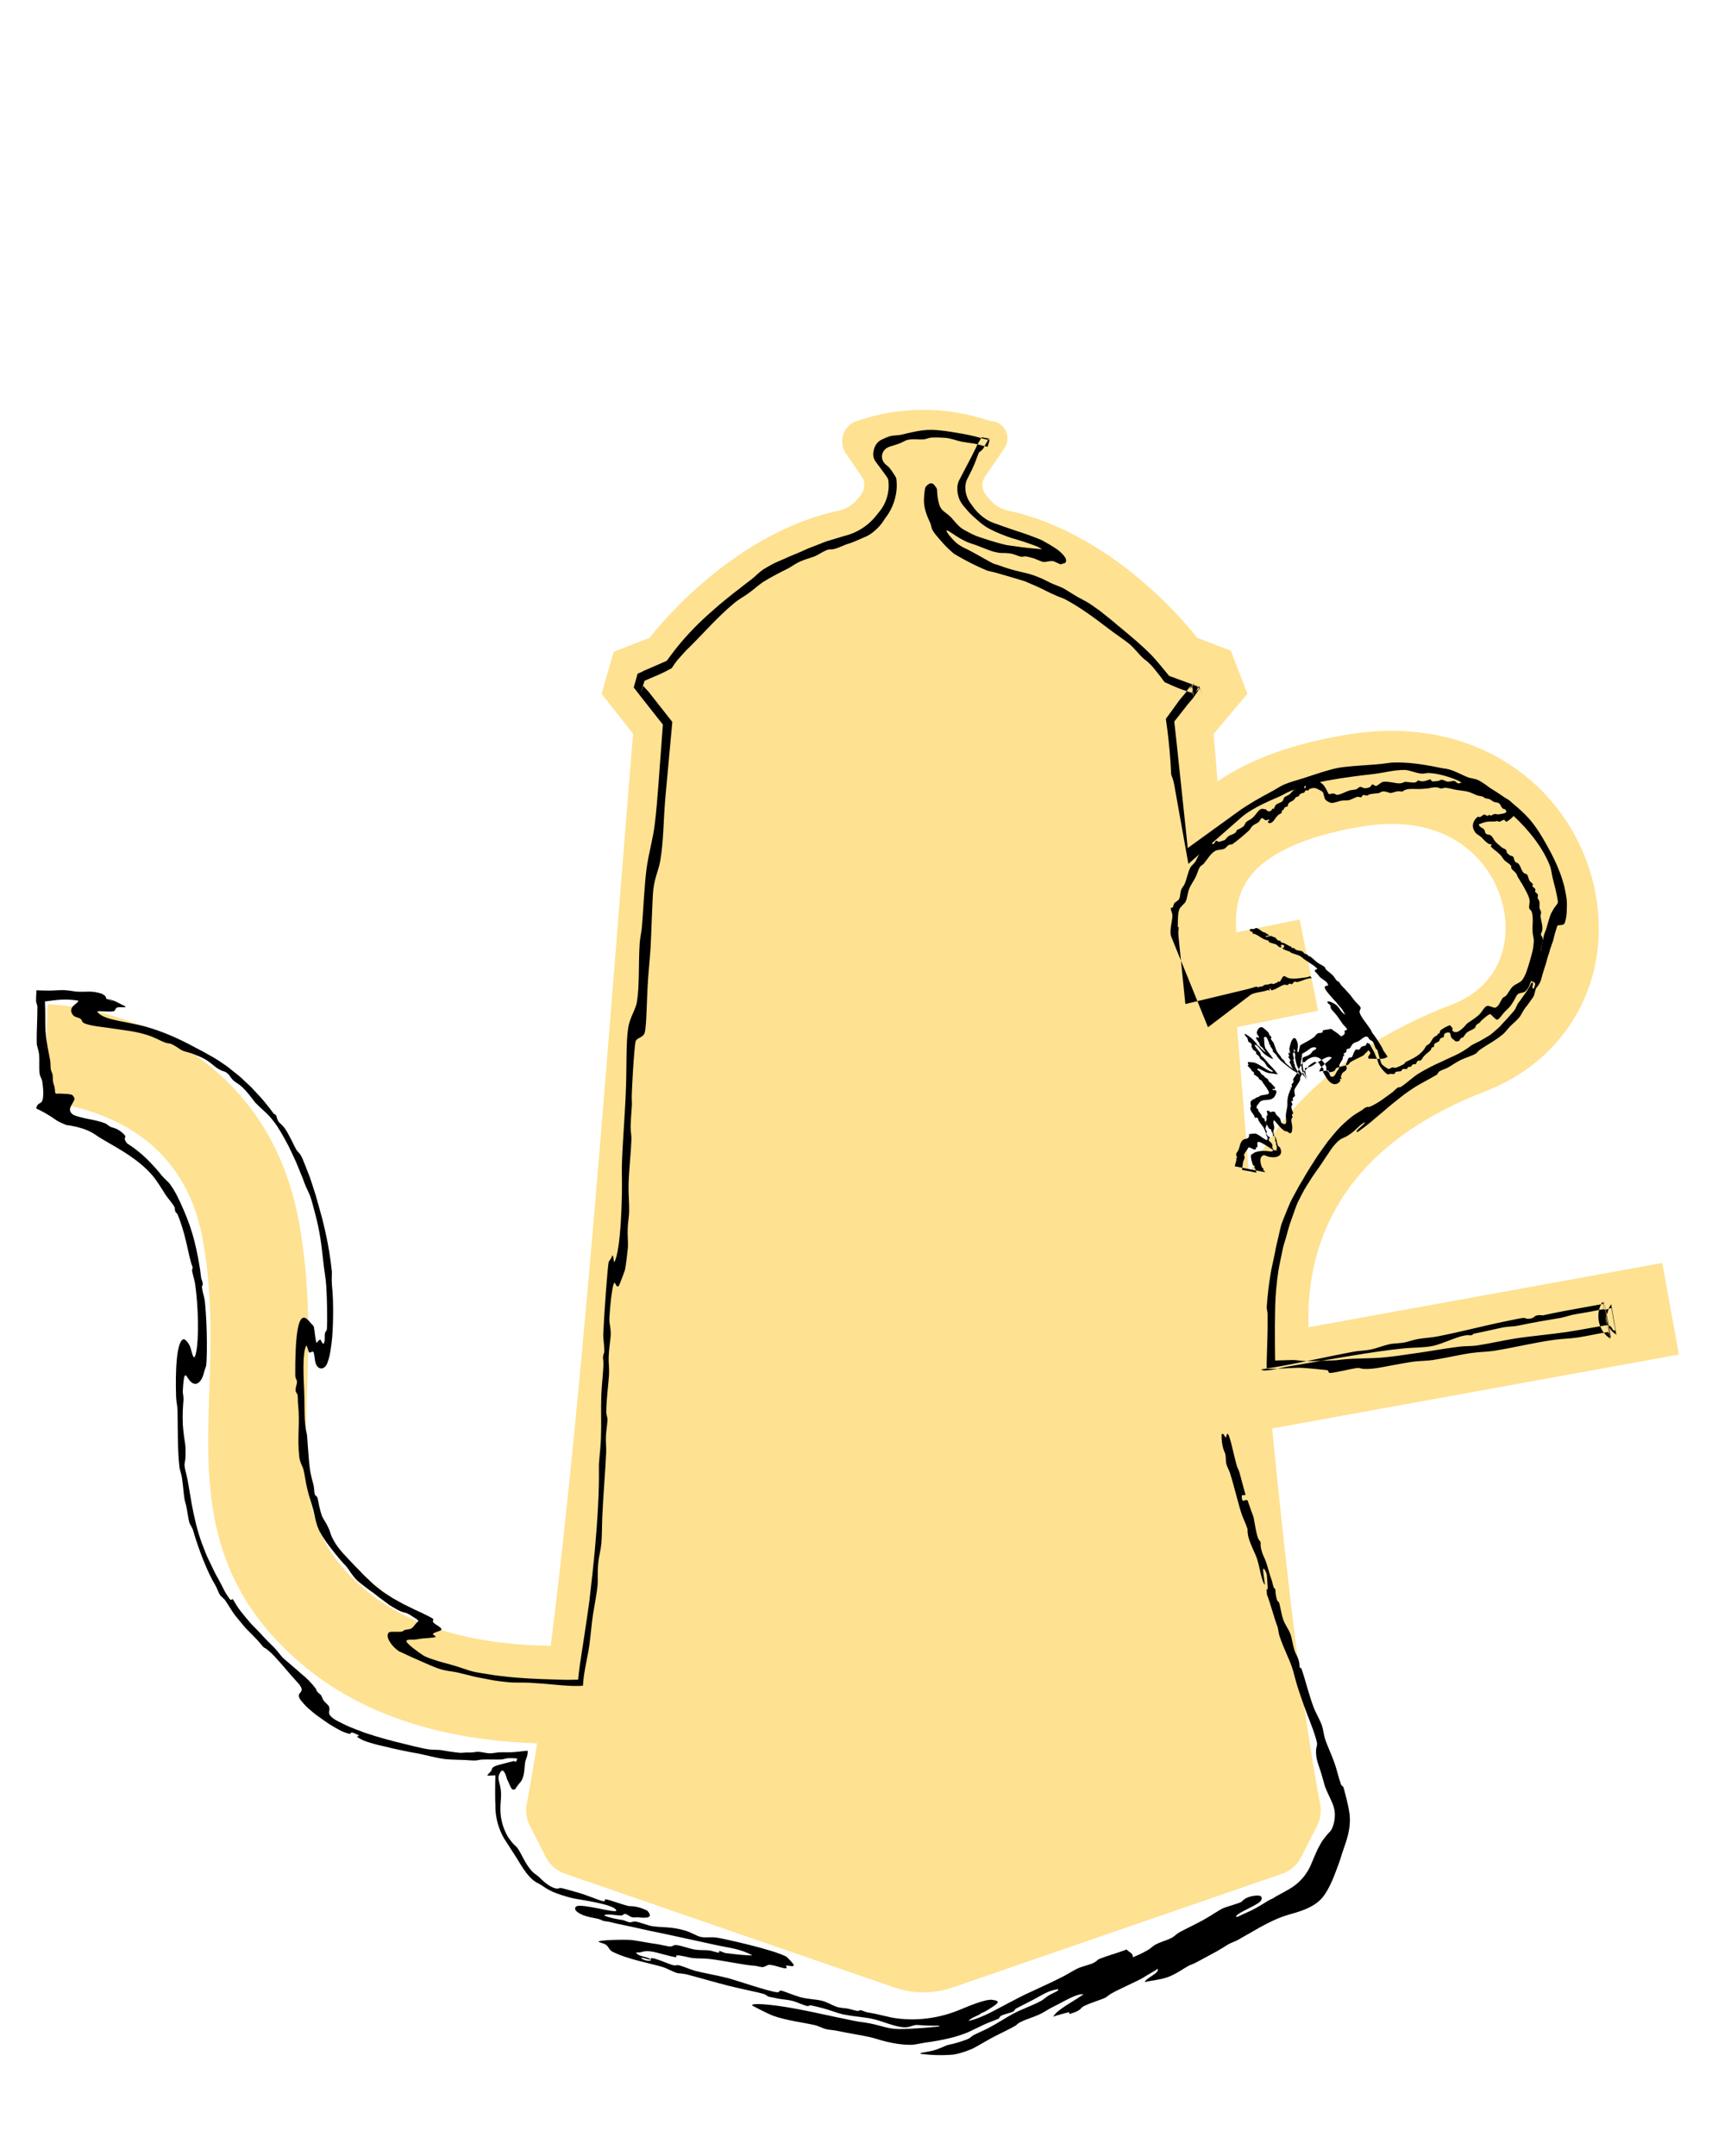 <?xml version="1.0" encoding="UTF-8"?><svg id="Layer_2" xmlns="http://www.w3.org/2000/svg" width="439.34" height="551.15" viewBox="0 0 439.34 551.15"><defs><style>.cls-1{fill:none;}.cls-2{fill:#fee191;}.cls-3{fill-rule:evenodd;}</style></defs><path class="cls-2" d="m325.3,365.14l104.04-18.9-4.25-23.41-90.45,16.43c-.19-4.76.11-10.72,1.72-17.1,4.89-19.43,19.5-33.96,43.42-43.18,22.43-8.64,33.67-31.07,27.33-54.54-3.23-11.98-10.73-22.29-21.11-29.05-11.52-7.5-25.76-10.15-41.19-7.66-13.81,2.22-24.99,6.24-33.45,12-.34-4.15-.67-8.2-.99-12.13l8.63-10.26-4.24-11.01-8.63-3.31s-19.77-26.37-48.36-32.5c-1.76-.38-3.34-1.31-4.52-2.67l-.96-1.11c-1.19-1.37-1.42-3.39-.4-4.9,0,0,.01-.02.02-.03l4.95-7.24c2.01-2.94-.09-6.94-3.66-6.94h0c-11.09-3.83-23.14-3.82-34.22.03-3.38,1.18-4.67,5.3-2.65,8.26l4.03,5.89s.01.02.02.03c1.01,1.5.78,3.53-.4,4.9l-.96,1.11c-1.18,1.36-2.76,2.3-4.52,2.67-28.58,6.13-48.36,32.5-48.36,32.5l-9.2,3.59-3.11,10.73,8.07,10.2c-5.51,66.65-12.54,166.06-21.07,233.14-14.17-.13-33.24-2.72-46.78-13.79-16.79-13.74-16.32-27.58-15.54-50.52.44-12.89.93-27.5-2.07-44.04-5.07-27.9-22.39-41.61-36.03-48.2-14.07-6.81-26.82-7.38-28.23-7.43l-.85,24.99c.09,0,9.3.46,18.9,5.3,11.82,5.96,19.09,16,21.61,29.82,2.53,13.91,2.1,26.52,1.69,38.72-.82,24.16-1.67,49.15,24.7,70.72,17.5,14.32,39.93,18.76,59.12,19.37-.87,5.58-1.75,10.78-2.65,15.53-.36,1.88-.08,3.82.79,5.52l4.08,8.02c1.02,2,2.77,3.52,4.88,4.25l84.22,29.08c4.84,1.67,10.11,1.67,14.95,0l84.22-29.05c2.12-.73,3.87-2.25,4.89-4.25l4.08-8.02c.87-1.7,1.14-3.64.79-5.52-4.44-23.45-8.53-57.88-12.27-96.02Zm7.07-130.1l-16.21,3.28c-.37-4.68.19-9.27,2.75-13.21,4.34-6.66,14.61-11.47,29.68-13.89,21.45-3.44,32.55,8.31,35.55,19.43,2.39,8.84.44,21-12.92,26.15-28.64,11.04-43.82,27.61-51.79,43.2-1.06-12.59-2.08-25.15-3.07-37.45l20.71-4.19-4.72-23.32Z"/><path class="cls-1" d="m325.3,365.14l104.04-18.9-4.25-23.41-90.45,16.43c-.19-4.76.11-10.72,1.72-17.1,4.89-19.43,19.5-33.96,43.42-43.18,22.43-8.64,33.67-31.07,27.33-54.54-3.23-11.98-10.73-22.29-21.11-29.05-11.52-7.5-25.76-10.15-41.19-7.66-13.81,2.22-24.99,6.24-33.45,12-.34-4.15-.67-8.2-.99-12.13l8.63-10.26-4.24-11.01-8.63-3.31s-19.77-26.37-48.36-32.5c-1.76-.38-3.34-1.31-4.52-2.67l-.96-1.11c-1.19-1.37-1.42-3.39-.4-4.9,0,0,.01-.02.02-.03l4.95-7.24c2.01-2.94-.09-6.94-3.66-6.94h0c-11.09-3.83-23.14-3.82-34.22.03-3.38,1.18-4.67,5.3-2.65,8.26l4.03,5.89s.01.02.02.03c1.01,1.5.78,3.53-.4,4.9l-.96,1.11c-1.18,1.36-2.76,2.3-4.52,2.67-28.58,6.13-48.36,32.5-48.36,32.5l-9.2,3.59-3.11,10.73,8.07,10.2c-5.51,66.65-12.54,166.06-21.07,233.14-14.17-.13-33.24-2.72-46.78-13.79-16.79-13.74-16.32-27.58-15.54-50.52.44-12.89.93-27.5-2.07-44.04-5.07-27.9-22.39-41.61-36.03-48.2-14.07-6.81-26.82-7.38-28.23-7.43l-.85,24.99c.09,0,9.3.46,18.9,5.3,11.82,5.96,19.09,16,21.61,29.82,2.53,13.91,2.1,26.52,1.69,38.72-.82,24.16-1.67,49.15,24.7,70.72,17.5,14.32,39.93,18.76,59.12,19.37-.87,5.58-1.75,10.78-2.65,15.53-.36,1.88-.08,3.82.79,5.52l4.08,8.02c1.02,2,2.77,3.52,4.88,4.25l84.22,29.08c4.84,1.67,10.11,1.67,14.95,0l84.22-29.05c2.12-.73,3.87-2.25,4.89-4.25l4.08-8.02c.87-1.7,1.14-3.64.79-5.52-4.44-23.45-8.53-57.88-12.27-96.02Zm7.07-130.1l-16.21,3.28c-.37-4.68.19-9.27,2.75-13.21,4.34-6.66,14.61-11.47,29.68-13.89,21.45-3.44,32.55,8.31,35.55,19.43,2.39,8.84.44,21-12.92,26.15-28.64,11.04-43.82,27.61-51.79,43.2-1.06-12.59-2.08-25.15-3.07-37.45l20.71-4.19-4.72-23.32Z"/><path class="cls-3" d="m331.29,268.59c-.02-.14-.49-.42-.5-.39-.03.08.27.82.24.93-.04.15-.28-.18-.4.08-.09.2.21,1.03.26,1.42.02.18-.19.06-.17.28,0,0,0,.17.02.24.02.04.27.42.27.43.02.12-.22-.08-.19.04.04.16.29.53.34.67,0,.03.11.23.11.22-.02.01-.25-.25-.25-.2.02.14.3.61.45.89.15.28.17.39.35.66.05.07.41.41.41.41.03.05-.36-.24-.33-.18.05.08.29.32.44.47.17.17.24.24-.06.07-.15-.09-1.11-.74-1.27-.82-.02-.01.03.07,0,.05-.24-.15-.97-.68-1.7-1.26-.73-.57-1.45-1.19-1.65-1.37-.25-.23-.46-.45-.68-.7-.12-.16-.25-.33-.39-.51-.09-.11-.07-.11-.13-.22,0,0-.11-.2-.12-.22-.16-.2-.73-.66-.83-.81-.18-.28.11-.21-.05-.48-.14-.24-.46-.61-.6-.86-.08-.14.1-.1.02-.25-.03-.06-.39-.34-.43-.4-.04-.07.2.03.17-.03-.22-.51-.39-.98-.7-1.57-.89-.43-.64.26-.63.62,0,.57,0,1.03.15,1.68.03.14.11.3.15.49.07.09.15.2.24.32.32.47.75.97,1.08,1.44.05.07.31.29.27.3-.1.04-.07.02.27.43.36.42-.33.17-1.49-.58-1.34-.84-1.79-2.12-2.62-2.64-.72-.43-.54-.02-.17.5.37.52.95,1.13,1.03,1.27.34.51.17.67.31.85.09.11.38.3.52.43.67.64,1.19,1.46,1.86,2.1.77.75,1.54,1.71,1.87,2.23-.39,0-1.14-.21-1.71-.25-1.31-.06-1.82-.67-3.23-1.24-.26-.04-.27.18-.21.33.08.21.43.27.51.38.2.26.26.51.55.8.1.1.4.2.51.32.16.17.14.24.27.36.21.19.61.37.76.52.21.2.09.43.29.61.18.18.52.31.78.69.28.34.85.75.8.98-.12.51-.55.04-.69.32.06.46.66-.09,1,.44.16.26-.31,1.35-.59,1.62-.09.09-.4.32-.69.45-.69.3-1.87.11-2.61.48-.3.15-.45.4-.66.71-.19.27-.78.75-.38,1.21.21.24.37.02.27.37-.05.17.64.94.82,1.24.16.27.13.5.3.76.04.07.47.17.5.22.08.11-.04.28.03.39.32.5.68,1.38,1.14,2.13.04.07.47.17.5.22.15.23.03.55.3.76.26.19.06.45.31.89.07.13.46.27.51.35.38.61.32,1.3.66,2.17.07.17.42.3.52.48.56,1.01.46,2.2-1.24,2.46-.33.05-1,.03-1.7-.12-.52-.11-1.13-.69-1.69-.12-.6.61-.35,1.85-.02,2.75.08.22.38.3.53.61-.02-.05-.36.1-.23.15.25.09.43.31.56.59l-7.76-1.53c.08-.59.39-1.28.46-1.8,0-.03-.21-.12-.15-.24.03-.06.28-.07.28,0,0-.42-.31-.76-.24-1.08.06-.3.4-.66.55-.97.46-.99.41-2.2,1.37-2.76.48-.27,1.06.03,1.37-.78.07-.18-.1-.49.1-.59,0,0,.34-.05.7-.09.36-.04.74-.07.83-.05,1.4.4,3.36,2.74,3.09.98-.03-.22-.33-.5-.36-.73-.03-.22.22-.47.19-.68-.03-.28-.34-.67-.35-.74-.02-.44.32-.85.33-1.27,0-.08-.3-.33-.31-.4,0-.26.26-.42.29-.81.01-.21-.07-.48-.04-.72.02-.15.26-.37.26-.32.06-.59-.41-1.05.04-1.2.23.05.52.22.84.49.91-.16-.59-.02.17-.21.21-.05.44.07.63-.02.34.14.3.45.58.82.19.25.69.61.85.86.37.56.24,1.08.53,1.26,1.65,1.06,1.03-1.19,1.04-1.68,0-.97.24-1.62.38-2.63.07-.5-.05-1.21.08-1.91.05-.24.08-.32.09-.47,0-.29.33-1.08.51-1.57.08-.21.2-.45.3-.66-.01.02-.24-.32-.08-.27.61.22.19-.19.21-.56.02-.41.35-.36.5-.86.02-.07-.16-.49-.14-.54.11-.31.35-.52.53-.84.15-.27.39-.53.54-.84.47-.9.67-1.81,1.5-2.71.03-.03.45,0,.59-.18.4-.57,1.55-1.13,2.12-1.17.62-.05.74,0,1.25.2.6.24,1.83,1.68,1.98,2.41.03.14-.06.5,0,.63.13.29.59.63.77.92.09.15.11.61.26.72.84.62,1.27-.41,1.55-.97.29-.61.88-.88.75-1.79-.04-.26.6-1.03.81-1.54.07-.17.07-.48.13-.71.04-.13.29-.09.32-.23.01-.06-.19-.43-.17-.46.1-.2.5-.23.65-.46.14-.2.03-.55.16-.7.17-.2.44-.03.68-.19.35-.23.54-.92.93-1.24.36-.31.93-.4,1.36-.62.75-.4,1.5-1.36,2.27-1.15.26.07.35.52.62.74.28.24.67.25.96.81.18.35.41,1.19.66,1.57.04.05.26.11.36.34.08.18.33,1.28.46,1.7.11.36.2.57.3.95.17.68.26.99,1.12,1.56.21.14.76.52.92.56.29.07.71-.35,1.04-.38.31-.03.62.15.77.11.6-.18,1.49-.58,2.11-.92.24-.13.31-.47.51-.57.92-.47,1.98-.92,2.91-1.56.94-.62,1.73-1.45,2.27-2.48.16-.31.53-.27.91-.68.4-.43.66-1.13,1.06-1.54.31-.33.75-.38,1.03-.74.06-.08.02-.3.13-.32.04,0,.25.11.21.17.26-.35.19-.77.4-.96.56-.49,2.24-1.39,2.47-1.27-.03-.01.3.4.3.4-.04-.04.27.32.21.18.16.34-.06.64.04.76.48.57,1.12.47,1.71.12.5-.31,1.38-1.08,1.7-1.55.28-.38.82-.73,1.43-1.11.6-.43,1.27-.88,1.82-1.36.51-.42.88-1.02,1.21-1.48.34-.47.65-.83,1.04-.92.51-.12,1.67.58,2.08.44.94-.33,1.22-1.57,1.88-2.49.17-.22.55-.28.76-.48.48-.39,1.16-1.89,1.88-2.49.61-.57,1.7-.84,2.29-1.53.9-1.13,1.45-3.05,1.97-4.82.28-.85.47-1.72.7-2.58.2-.86.3-1.73.35-2.57.02-.81-.28-1.59-.31-2.42-.06-.92,0-1.84.04-2.73-.01-.88-.03-1.73-.29-2.45-.12-.3-.57-.57-.63-.91-.12-.76.36-1.53-.06-2.68-.26-.8-.77-1.67-1.25-2.59-.48-.91-1.1-1.79-1.57-2.62-.21-.37-.26-.69-.49-1-.33-.45-.87-.75-1.15-1.19-.12-.2,0-.61-.18-.8-.53-.61-1.33-.94-1.77-1.48-.3-.36-.51-.79-.82-1.13-.36-.38-.78-.72-1.16-1.04-.4-.31-.79-.59-1.07-.91-.07-.08-.3-.22-.31-.34,0-.02.24-.45.25-.44-.09-.09-.6-.06-.87-.23-.65-.41-1.41-1.26-1.8-1.66-.14-.13-.41-.32-.71-.52-.31-.19-.63-.43-.84-.72-.67-.97-.97-2.1.12-3.49-.1.12.55-.51.54-.5.15-.07.39.18.55.11.47-.22.84-.62,1.12-.67.17-.03.51.34.86.34.09,0,.36-.28.43-.27.11.01.18.22.29.22.31-.02.62-.33,1.04-.42.27-.06.61.14.89.1,1.05-.16,2.8-.24,1.84-1.26-.13-.13-.52-.06-.75-.35-.38-.45-.46-.99-.81-1.23-.34-.23-.83-.16-1.25-.33-.6-.23-.88-.7-1.59-.83-.67-.11-.52.03-1.13-.41-.49-.35-1.04-.21-1.74-.48-.77-.32-1.5-.71-2.32-.92-.87-.21-1.78-.27-2.68-.42-1-.14-2.05-.51-3.08-.58-.3-.01-.67.18-.99.19-.44,0-.76-.27-1.19-.3-.52-.04-1.41.08-2.03.25-.21.06-.47.07-.77.08-.3.02-.63.05-.98.08-.58.05-1.32.02-2.07,0-.37,0-.75,0-1.11.01-.36.05-.69.11-1,.2-.32.1-.56.38-.83.44-.33.06-.75-.08-1.11-.05-.67.05-1.39.42-1.89.44-.43,0-1.79-.8-2.64-.14-.23.18-.64.22-1.14.25-.49.06-1.05.1-1.58.23-.3.07-.38.27-.57.31-.32.07-.78-.2-1.08-.11-.24.07-.31.5-.53.55-.3.07-.67-.19-.91-.12-.82.23-1.54.72-2.26.88-.48.1-1.07,0-1.7.09-.91.11-1.96.68-2.76.59-.48-.06-1.33-.57-1.53-.87-.26-.39-.44-1.63-.6-1.83-.24-.32-.68-.5-1.1-.71-.81-.41-1.16-.59-2.37-.11-.05.02-.18.31-.38.36-.16.05-.55-.07-.51-.1-.23.14-.25.53-.45.64-.29.15-.63.11-.88.27-.22.13-.36.5-.59.69-.16.14-.42.08-.59.2-.22.16-.38.53-.57.7-.49.43-1.07.43-1.43,1.04-.06.1-.09.53-.12.56-.18.19-.52.13-.72.28-.18.13-.26.48-.39.67-.09.12-.35.05-.43.18-.03.06.07.48.04.5-.28.31-.76.45-1.04.72-.7.64-1.27,2.26-2.36,1.94-.61-.65.41-.37.09-.85-.43-.08-.41.23-.82.15-.44-.08-.7-.63-1.03-.52-.33.11-.52.78-.77.99-.42.34-1.07.54-1.58.97-.36.32-.52.82-.87,1.15-1.12,1.03-2.78,2.48-4.26,3.52-.27.18-.55.04-.87.19-.52.23-.76.8-1.23.99-.74.34-1.65.17-2.3.55-1.21.66-2.02,2.19-2.97,3.3-.25.27-.74.49-.93.78-.51.76-.65,1.65-1.06,2.49-.47.98-1.31,2.07-1.74,3.21-.4,1.05-.44,2.25-.85,3.12-.32.69-1.37,1.29-1.68,2.14-.37.99-.33,2.86-.35,4.43,0-.02.28.04.25.18-.15.68-.14,1.5-.06,2.32l1.74,17.18,15.98-3.83c.76-.18,1.52-.47,2.1-.61.23-.06.32.22.56.13.31-.11.63-.18,1.02-.21.25-.02.4-.35.59-.37.6-.06,1.01-.11,1.66-.34.22-.08.43.18.69.11.12-.03.67-.35,1.1-.47-.03,0-.02-.4.08-.26.48.69.88-1.09,1.34-1.25.35-.12.78.32,1.29.47,1.27.37,3.04-.02,4.75-.23.29-.03.84-.6,1.12.26-1.26.02-2.44.7-3.66.99-.18.04-.5-.17-.69-.11-.27.09-.43.5-.67.63-.19.1-.42-.18-.69-.11-.12.03-.23.3-.46.34-.27.05-.57-.15-.82-.08-.97.26-1.91,1.06-2.8,1.3-.13.04-.37.17-.51.1-.12-.05-.17-.43-.35-.42-.16,0-.09.47-.16.52-.15.12-.27-.2-.3-.18-1.13.54-2.65.48-4.17,1.09-.24.1-.45.29-.67.45l-10.54,8.01-9.33-22.98c-.11-.27-.21-.54-.23-.82-.17-1.88.58-3.7.43-5.1-.04-.31-.47-1.22-.38-1.56.03-.1.45-.11.5-.18.29-.49.08-.83.62-1.27.36-.3.95-.52,1.14-1.19.16-.59.15-1.3.38-2,.17-.52.63-.96.86-1.46.64-1.36.79-2.95,1.52-4.3.24-.46.81-.82,1.15-1.32.5-.71.78-1.67,1.41-2.49.23-.33.9-.62,1.19-.91.92-.91.7-1.43,1.63-1.39.05,0,.49.14.52.13.29-.14.42-.77.72-.85.12-.03.53.33.68.31.08-.02,1.15-.35,1.37-.42.32-.14.54-.64,1-.98.7-.54,1.25-.37,2.05-1.17.1-.1-.03-.36.14-.43.22-.11,1.28-.58,1.76-1.03.26-.24.36-.78.61-1.02.34-.34,1-.56,1.49-.96.71-.58,1.12-1.24,1.56-1.77.44-.52.9-.83,1.64-.57.26.09.16-.13.41.07.24.2.13.25.36.36.5.23.77.1,1.14-.29.07-.07.05-.34.19-.35.05,0,.13.29.25.15.23-.26.32-.81.59-1.05.54-.48,1.28-.54,1.69-.97.2-.22.29-.79.48-.96.36-.32.89-.44,1.26-.73.4-.31.74-.79,1.11-1.14.18-.18.42-.26.68-.49.18-.16.31-.57.46-.65.53-.3,1.16-.25,1.65-.5.32.68-.28.57.04,1.24.63-.31-.17-1.35-.03-1.75.97-.19,1.93-.52,2.76-.51.55.01.78.29,1.48.86.65.53.72.61,1.32,1.66.15.27.5,1.05.56,1.1.28.21.74-.12,1.33-.06.28.03.62.33.8.33,1.01-.03,2.12-.79,3.27-1.12.6-.18,1.21-.13,1.68-.29.31-.12.71-.58.99-.62.37-.05.76.33,1.15.34.47,0,1.08-.07,1.52-.42.17-.13.22-.48.42-.53.3-.07.74.43.98.38.58-.15,1.13-.89,1.72-1.03.78-.18,1.76.02,2.73.17.99.2,1.94.33,2.73-.13.21-.12.86-.02,1.53.04.68.1,1.39.15,1.74-.2.41-.4.1-.31.9-.11.79.21,1.4-.09,2.22-.36.67-.22.32.25.83.44.09.04,1.09-.06,1.53-.12.29-.05.58-.3.84-.29.51,0,1.09.43,1.61.48.55.04,1.15-.25,1.67-.18.33.05.45.47,1,.61.29.08.45-.22.9-.17.29.04.78.45,1.07.49.33.04.74,0,1.1-.02.58-.04,1.26.12,2.03.36.75.29,1.59.67,2.51,1.01.38.14.67-.02,1.14.13.73.22,1.77,1.14,2.86,1.76.55.31,1.3.56,1.95,1.28.2.21.62.55.63.57.14.21-.07.49,0,.64.25.59.38.48.27,1.23-.01.09-.02.59-.04.62-.41.82-1.77,1.79-2.16,1.92-.15.05-.4-.51-.56-.51-.26,0-.82.44-1.23.51-.19.03-.38-.2-.57-.19-.18.01-.38.11-.58.12-.77.04-1.44-.04-2.14.1-.72.14-1.39.42-1.96.63.14.78.97.83,1.41,1.37.18.25.2.81.41,1.01.29.28.8.18,1.16.41.6.34.84,1.16,1.31,1.67.4.43,1.08.97,1.58,1.42.3.27.83.35,1.07.61.25.27.13.7.4.93.19.16.42.37.67.53.19.11.59.11.75.29.3.33.25.89.5,1.25.2.3.63.3.93.62.67.75.69,1.95,1.51,2.44.2.13.48.09.63.28.36.43.36,1.06.65,1.58.2.36.59.46.81.81.16.24-.14.36-.07.57.05.16.66.55.77.85.1.25-.18.39-.08.57.18.3.6.45.69.73.11.31-.11.56-.03.92.06.24.37.57.43.82.12.59-.04,1.21.06,1.8.06.37.38.65.38,1.03,0,.35-.18.75-.14,1.09.17,1.21.7,2.62.36,3.76-.05.16-.28.79-.28.72,0,.34.35.59.42.94.23,1-.15,1.82-.33,2.77-.16.89-.17,1.93-.36,2.83-.41,1.64-1.21,3.23-1.98,4.84-.56,1.31-.77,2.43-1.76,3.28-.47.41-1.44.24-1.98.76-.16.15-.47.75-.8,1.39-.36.61-.76,1.25-.99,1.55-.33.41-.82.87-1.33,1.35-.8.79-1.57,2.19-2.13,2.14-.42-.02-1.43-1.38-1.74-1.41-.19-.02-.76.39-1.31.85-.54.48-1.09.87-1.14,1.05-.13.36-.58.4-1.07.88-.18.17-.22.62-.38.76-.61.49-1.47.68-2.07,1.19-.2.16-.35.39-.5.61-.16.23-.31.45-.41.56-.15.15-.4.11-.56.23-.27.2-.35.65-.5.72-.11.05-.7.17-.88.1,0,0-.24-.2-.49-.4-.24-.21-.5-.42-.53-.48-.43-.65-.16-1.11-.55-1.33-.24-.13-.78-.09-1.24.25-.21.15-.09.61-.29.9-.1.13-.5.06-.79.34-.18.17-.19.54-.37.7-.33.3-.87.3-1.24.83-.04.05,0,.51-.02.54-.14.16-.4.13-.55.25-.19.15-.2.54-.35.69-.66.64-1.32,1.02-1.85,1.71-.24.31-.43.75-.64.87-.25.15-.56-.03-.75.11-.37.28-.3.66-.52.81-.2.14-.54,0-.75.11-.21.1-.31.41-.51.56-.15.11-.52.02-.73.14-.18.11-.09.36-.3.44-.29.12-.72-.07-1.06.05-.18.06-.23.41-.4.5-.3.17-.98.05-1.38.24-.19.1-.21.48-.38.52-.23.06-.56-.05-.85-.03-.41.02-.85.13-.73.18-.64-.27-1.62-1.38-2.19-2.31-.31-.51-.35-.96-.59-1.62-.14-.38-.3-.58-.41-.88-.25-.73-.29-.82-1.06-2.17-.51-.88-.39-.96-.99-1.08-.5-.1-.04.33-.54.62-.28.17-.7.12-1.02.36-.25.18-.4.59-.63.7-.25.11-.65-.16-.81-.02-.26.23-.63.91-.77,1.42-.05.16-.05.26-.18.42-.24.29-.62.1-.89.33-.14.12-.25.55-.36.84-.1.27-.32.65-.33.86-.01.24.27.81.17,1.08-.33.84-1.14.63-1.33,1.63-.03.19-.19.21-.15.42,0,.06.21.42.2.45-.05.23-.38-.1-.45.04-.04.09.2.4.1.53-.75,1.05-2.17,1.47-3.66-.99-.1-.16-.24-.4-.37-.63,0,0-.34-.57-.37-.63-.06-.19.2-.69.04-.98-.02-.04-.53-.42-.72-.65-.1-.12-.21-.64-.51-.82-.3-.18-.19.11-.47.08-.05,0-.39-.29-.41-.28-.38.11-1.13.69-1.52.98-.24.18-.35.61-.67.91-.38.35-.88.71-1.24,1.49-.09.19-.26.42-.33.64-.07.19,0,.56-.07.72-.55,1.09-1.28,1.9-1.41,2.43-.12.53.2,1.28.12,1.6-.01.04-.35.19-.56.57-.06.11.1.56.07.61-.09.18-.41-.02-.44.14-.04.22.22.35.27.78.04.31-.29.35-.26.65.02.27.11.58.19.87.04.17.28.64.28.77,0,.18-.31.22-.34.39-.02.08.2.45.19.51-.04.26-.31.45-.32.73-.02.67.26,1.44.24,2.01-.03.81-.08,1.48-.57,1.47-.27,0-.49-.35-.84-.49-.21-.08-.25.09-.54-.09-1.17-.73-2.05-2.13-2.71-2.76-.43.44.06,1.34.06,1.89,0,.45-.25.74-.23,1.14.03.58.35,1.27.48,1.78.05.2-.07.27-.03.45.03.13.21.36.24.48.04.14-.08.28-.02.45.15.39.25.29.18,1.04-.06.66-.02.65-.82.36-.69-.24-3.13-2.09-3.83-2.04-.6.05-.1.84-.33,1.37,0,0-.35-.05-.34.1.01.16.2.4-.27.46-.58.08-.71-.43-1.64-.53-.32.74-.89,1.21-1.12,1.87-.07.2.17.48.15.71-.03.43-.33.8-.43,1.31-.11.57-.13,1.19-.24,1.86l3.72.73c-.16-.34-.29-.71-.38-1.13,0-.03-.34-.1-.26-.24.03-.05.28-.01.23-.15-.08-.2-.41-.29-.52-.48-.15-.25-.71-2.15-.45-2.58.03-.05.38-.22.46-.3.53-.52,2.3-.87,4.04-.6.79.12,1.11.11,1.15-.62,0-.11-.31-.18-.27-.37.03-.14.14-.54-.07-.91-.26-.45-.76-.7-.79-.85-.15-.81.81-.5-.09-1.04-.68-.41-.81-1.62-1.41-2.5-.32-.47-.74-.92-1.08-1.48-.14-.23-.14-.56-.3-.76-.14-.18-.59.04-.73-.07.04.03-.11-.5-.3-.76-.27-.37-.71-.82-.84-1.5-.06-.29.2-.47.18-.67-.05-.66-.48-1.14.58-1.75.05-.03.45-.14.47-.17.25-.36.21-.16.92-.47.14-.06.37-.27.46-.3.89-.28,1.83-.17,2.12-.57.3-.41-1.04-2.03-1.42-2.62-.39-.45-.16-.59-.79-.87-.45-.21-.17-.26-.54-.68-.06-.07-.37-.17-.51-.33-.13-.16-.45-.27-.51-.35-.13-.17.1-.35-.04-.52-.09-.11-.39-.25-.51-.39-.16-.19-.12-.28-.28-.48-.24-.29-.74-.71-.79-.83-.08-.21.25-.13.22-.28-.06-.26-.64-.82.43-.64.55.09.78.04.97.1.94.27,1.3.61,2.51,1.3.08.07,1.52,1.03,2.01,1.03,1.01.07-.46-.58-1.06-1.21-.52-.54-.51-1.16-1.6-1.87-.68-.45-.1-.41-.81-1.07-.06-.05-.51-.43-.52-.44-.12-.2.14-.27-.04-.48-.17-.21-.64-.4-.77-.61-.1-.17-.27-.53-.29-.56-.18-.39.06-.61-.07-.83-.14-.25-.6-.38-.77-.6-.19-.23-.15-.64-.32-.95-.06-.11-.92-.89-.57-1.05,1.16.6,1.97,1.37,2.58,2.08.14.17.5.44.53.56.01.04-.35-.11-.24,0,.13.14.62.48.77.62.36.34.79.93,1.56,1.45.03-.19-.26-.47-.55-.82-.06-.08.07-.08-.01-.16-.23-.23-.61-.5-.78-.72-.16-.2-.11-.3-.19-.48.01-.02.01-.05,0-.09-.22-.43-1.08-1.32-.78-1.56.12-.1.73.19.73.1.01-.2-.5-.73-.6-1.1-.03-.12.02-.6.28-1,.25-.4.69-.73,1.2-.52,0,0,.29.23.61.49.32.26.65.56.77.7.41.48.18.41.32.67.17.31-.05-.02.18.21.77.77.1.48.25.93.05.16.62.81.76,1.07.03.06,0,.17.03.24.34.68.4,1.34.84,2.03.19.31.59.76.82,1.06.12.16.08.31.43.65.07.07.44.36.47.39.28.34.07.33.39.66.31.31.71.62,1.07.92.11.09.23.19.35.29.27.19.39.27.43.29.14.08-.2-.22.18.04.35.28.01.08.43.4.48.34.03-.05-.43-.4-1.03-.77-.2-.32-.29-.43-.06-.08-.37-.34-.41-.41-.04-.09.21.06.16-.03-.08-.17-.42-.62-.49-.88-.05-.17.42-.25.11-.76-.07-.12-.47-.57-.48-.64-.01-.09.26.06.31-.06.05-.12-.29-.78-.24-.93.03-.09.43.25.43.16,0-.1-.09-.32-.1-.47,0-.08.06-.13.05-.26,0-.06-.2-.41-.2-.45,0-.06.14.04.13-.03,0-.34-.03-.34.12-.76.06-.17.18-.89.49-1.42.3-.53.77-.85,1.12-.13.46.96.44,1.26.38,2.13-.01.2-.08.01-.06.26.03.26-.15.17,0,.74.38.31.35-.6.51-1.08.03-.12.07-.26.11-.4.02-.07.04-.14.07-.21.14-.09.27-.17.4-.25,1.16-.66,2.2-1.12,3.12-1.86.33-.26.57-.72.88-.91.3-.18.93-.08,1.23-.25.15-.09.08-.5.14-.52.56-.24,1.48-.21,2.13-.43.81.66,1.71,1.06,2.52,1.94.31-.14.61-.23.92-.68.15-.21-.13-.52.03-.74.09-.13.37-.19.62-.27-.04-.14-.09-.28-.19-.43-.21-.31-.75-.78-.95-1.06-.5-.71-.85-1.3-1.39-2.02-.56-.74-1.38-1.56-1.61-1.89-.15-.23,0-.59-.19-.92-.02-.03-1.01-.7-.67-.88.35-.2,1.1.17,1.84.6,1.16.68,1.42,2,2.49,2.63.29.11.06-.14-.07-.35-.07-.12-.23-.43-.38-.67-.34-.52-.81-1-1.29-1.55-.22-.25-.12-.24-.34-.46-.36-.35-1.11-1.19-1.77-1.96-.66-.78-1.21-1.52-1.2-1.83,0-.3-.06-.25.4-.44.21-.09.52.04.43-.31-.21-.82-1.4-1.29-2.11-1.98-.14-.13-.43-.59-.65-.82-.46-.49-.88-.73-.45-1.02.08-.05.51-.09.45-.21-.27-.5-1.46-1.21-2.32-1.79-.41-.28-.8-.52-1.13-.77-.34-.25-.58-.53-.87-.69-.6-.33-1.64-.57-2.38-.88-.18-.08-.1-.21-.3-.26-.53-.17-1.12-.41-1.86-.74,0-.56.38.12.37-.61,0-.27.23-.33-.57-.42-.51.08-.01.47-.11.69-.81-.03-.87-.52-1.38-.79-.37-.19-1.76-.4-1.85-.69-.1-.31.28-.11-.31-.34-.23-.08-.46-.12-.78-.24-.66-.25-1.39-.89-2.22-1.28-.21-.1-.64-.14-.78-.24-.12-.08.03-.3-.08-.38-.09-.07-.86-.11-.63-.67.34-.21.92-.05.97-.06.15-.03.39-.29.68-.27.52.04,1.1.69,1.67.99.14.08.36.06.52.16.29.18.75.47,1.12.71l-.94.19c-.22.47.92-.1,1.46-.03-.31-.04,1.04.42,1.07.45.12.09.41.73.89.75.91.04-.05.08.57.42.16.09.48.12.78.24.33.13.62.4,1.1.58.05.02.24.21.29.21.87.04.04.03.57.42.07.05.44,0,.5.03.21.13.35.36.58.46.35.15,1.11.18,1.54.37.25.11.3.38.6.56.19.12.6.2.8.33.19.12.09.29.05.26.15.11.38.03.51.11.64.42,1.22,1.09,2.05,1.69.48.34,1.21.63,1.68,1.02.22.18.23.5.38.66.4.42,1.21.96,1.78,1.54.4.41.6.9,1.01,1.36.08.08.5.22.55.29.28.37.41.77,1,1.29.29.26,1.05,1.16,1.57,1.71.47.48.92,1.22,1.64,2.04.68.78,1.1,1.05,1.27,1.44.18.42-.31.81-.24,1.23.18,1.05,1.86,2.98,2.87,4.5.14.21.22.56.41.82.2.27.65.83,1.01,1.38.37.55.92,1.44,1.44,2.3.23.38.2.54.42.89.18.28.66.91,1.03,1.51-.27.2-.61.38-1.03.46-1.13.23-2.57,0-3.82.04-.57-.84,1.34-1.22-.17-2.17.07.33-.69.73-.99,1.18-.21.34-2.74,1.32-3.56,1.94-.17.13-.38.52-.52.6-.42.22-2.06.43-2.94.84-.59.27.08.87-1.9,1.12-.06,0-.15-.42-.22-.44-.13-.04-2.02.1-2.33.23.32-1.5,2.31-2.45,3.22-3.59-1.18-.61-2.4.64-3.67,1.23-.62.3-.99.77-1.78,1.1-.35.14-.78.24-1.2.34-.3.07-.22.06-.24.09,0,.02-.01.05-.01.11,0,.13.05.32.07.48.04.29.07.64.14.95.09.47.36,1.24.33,1.16,0,0-.1-.24-.2-.46-.11-.22-.2-.42-.21-.43-.16-.34-.17-.41-.35-.91-.36-1.04-.21-.53-.23-.93,0-.05-.11-.41-.11-.47-.02-.21,0-.3,0-.49-.02-.44-.09-1.1-.04-1.46.01-.09.03-.16.05-.22l.04-.09.39-.15c.54-.2,1.06-.41,1.44-.66.29-.19.46-.61.77-.89.26-.23,1.2-.5.68-.87-1.12-.26-1.62.51-2.4.98-.16.09-.35.21-.56.33-.1.06-.21.13-.32.2l-.17.1s-.02.05-.03.08c0,.04-.04.17-.05.25,0,.07.06.46.06.48-.02.13-.16-.09-.18.04-.01.07.08.46.08.47-.04.15-.11.11-.14.27-.02.15-.02.33-.04.5-.02.29-.13.26-.04.74.04.18.19.58.22.69.08.35-.06.22,0,.49.09.32.28.73.47,1.13.05.09.22.39.25.44.06.11-.11-.12-.04,0,.16.3.79,1.14.75,1.07-.01-.03-.53-.6-.56-.62-.37-.39-1.1-1.25-1.51-1.9-.64-1.01-.77-1.61-.93-2.51-.04-.21-.14-.52-.15-.7-.02-.25.08-.31.06-.5-.03-.26-.33-1.3.05-1.23Z"/><path class="cls-3" d="m240.22,517.87c.26-.11-1.06-.04-2.5-.08-1.44-.03-3-.17-3.25-.18-1.11,0-1.85.74-3.55.59-1.08-.12-1.96-.35-3.12-.71-.58-.17-1.22-.39-1.99-.65-.66-.22-1.22-.4-2.04-.62-2.46-.66-5.13-.66-8.34-1.36-1.5-.32-3.42-1.16-5.59-1.68-.02,0-.53-.13-1.09-.27-.55-.14-1.15-.28-1.36-.31-.26-.04-.75.23-.94.18-1.22-.29-2.73-1.07-3.94-1.36-1.54-.36-2.69-.31-4.17-.68-.37-.09-1.88-.39-1.65-.32-.62-.2-.71-.55-1.5-.77-2.08-.57-5.5-1.2-8.98-2.08-3.5-.89-6.44-1.78-10.47-2.85-1.05-.28-2.28-.29-2.52-.36-1.35-.41-2.61-1.22-3.86-1.59-3.21-.94-8.95-1.96-12.76-3.9-.92-.47-.89-1.41-1.97-1.95-.14-.07-1.56-.51-1.58-.54-.18-.53,6.68-.61,8.11-.5,1.68.13,4.4.75,6.69,1.04.61.07.8.15,1.65.32.06.01,1.56.3,1.65.32.93.08,1.03-.48,1.89-.36,1.53.2,3.43.99,4.88,1.18,1.27.16,2.27.06,3.46.18.66.07,1.7.5,2.44.59.28.03-.11-.47.16-.45.3.02,1.24.51,1.58.54,2.53.3,4.94.61,6.85.59-3-1.67-6.04-1.94-8.82-2.54-4.47-.97-8.38-1.82-13.94-3.03-1.6-.35-3.02-.58-5.75-1.22-2.66-.62-5.05-1.03-8.19-1.81-.46-.11-1.07-.06-1.65-.32-1.26-.54-.7-.31-3.23-.86-2.7-.58-4.51-1.92-3.47-2.72,1.2-.92,10.57,1.95,10.24.99-.58-1.64-9.65-2.73-11.26-3.13-.19-.05-.38-.1-.57-.14-.24-.07-.48-.14-.71-.2-.47-.14-.92-.28-1.36-.41-.87-.28-1.66-.57-2.35-.87-1.38-.61-2.32-1.31-2.9-1.69-.72-.48-1.27-.62-1.94-1.15-.8-.63-1.7-1.59-2.54-2.85-.43-.62-.86-1.32-1.3-2.04-.22-.36-.44-.72-.67-1.09-.17-.27-.35-.54-.52-.81-.71-1.09-1.44-2.23-2.15-3.34l-.27-.41-.14-.22-.22-.39c-.29-.52-.54-1.06-.76-1.6-.45-1.08-.77-2.18-.97-3.25-.1-.52-.18-1.07-.23-1.66-.02-.29-.04-.59-.05-.89,0-.27,0-.55,0-.84-.04-.36-.03-.72-.05-1.09,0-.71-.02-1.49-.02-2.29,0-.74.01-1.5.02-2.26,0-.36.01-.71.02-1.06,0-.17,0-.34.01-.51v-.25s.01-.06.01-.06c-.01,0-.05,0-.07,0h-.16c-.66.04-1.25.06-1.79.08-.11-.38,1.03-1.01,1.09-1.55.03-.52.61-.86,1.58-1.15.96-.29,2.29-.58,3.65-.94.15-.04.3-.08.44-.12.13-.03.11.06.18.08.1.07.2.12.32.14.08-.1.16-.26.24-.47.04-.1.07-.22.11-.34-.02-.08-.19-.05-.29-.07-.44-.05-1-.07-1.46-.07-1.31,0-1.61.3-2.27.33-1.59.07-3.22-.04-4.97.03-.6.02-1.15.23-1.86.24-.51.01-.87-.02-1.2-.04-.39-.03-.75-.05-1.18-.08-1.87-.08-3.66-.08-5.32-.25-2.27-.3-4.73-1-6.95-1.45-.49-.09-1.03-.18-1.61-.28-.58-.12-1.19-.24-1.82-.37-1.25-.26-2.54-.5-3.63-.79-1.22-.33-2.64-.58-3.9-.94-1.27-.35-2.41-.7-3.13-1.04-3.13-1.61.28-.47-1.36-1.42-2.94-1.38-.07.75-3.72-.73-.44-.2-1.17-.59-2.03-1.09-.43-.25-.89-.52-1.37-.82-.46-.32-.94-.65-1.42-.98-.95-.68-1.9-1.32-2.65-1.95-.75-.62-1.35-1.14-1.67-1.45-.42-.42-1.45-1.48-1.83-2.18-.93-1.61,1.34-1.33.17-3.2-.23-.38-.65-.85-1.18-1.4-.5-.57-1.1-1.24-1.74-1.97-.57-.64-1.28-1.55-2.18-2.53-.9-.99-1.87-2.18-3.17-3.23-1.34-1.14-.54.02-1.97-1.74-.32-.44-1.49-1.63-2.77-2.92-.32-.32-.64-.65-.96-.98-.29-.35-.58-.69-.86-1.02-.54-.66-1.03-1.24-1.37-1.66-1.24-1.46-1.94-2.87-3.02-4.44-.27-.39-1.12-1.05-1.31-1.34-.45-.7-.75-1.73-1.17-2.45-1.94-3.13-4.27-9.02-5.78-14.27-.13-.46-.75-1.34-.85-1.68-.48-1.61-.59-3.78-1.1-5.31-.41-1.44-.39-3.07-.83-6.19-.11-.88-.55-2.07-.63-2.62-.51-4.28-.42-8.88-.51-14.72-.03-1.12-.33-2.2-.37-3.38-.22-6.79.11-14.02,1.81-14.75.33-.14,1,.35,1.67,1.64.51.97.99,4.95,1.65,1.66.73-3.5.57-11.42-.22-17.14-.18-1.43-.54-2.02-.88-3.98.06.3.31-.49.14-.83-.44-.88-.95-3.36-1.57-6.13-.6-2.66-1.49-5.5-2.33-7.36-.07-.15-.25.02-.49-.61-.12-.35-.18-1.05-.04-.78-.97-1.75-1.71-2.25-2.57-3.63-.79-1.27-2.08-3.37-3.23-4.73-1.83-2.12-3.95-3.79-6.11-5.24-2.17-1.46-4.41-2.68-6.64-4-1.11-.63-1.69-1.12-2.56-1.63-.42-.26-.95-.51-1.63-.79-.28-.13-.9-.31-1.51-.49-.61-.2-1.32-.37-2.15-.52-.44-.09-.87-.16-1.32-.19-.44-.18-.88-.35-1.31-.55-.43-.18-.84-.38-1.25-.64-.01,0-.26-.18-.63-.44-.37-.25-.87-.59-1.37-.89-1.02-.64-2.1-1.18-2.54-1.41-.32-.12-.42-.17-.46-.19-.06-.04-.11-.08-.15-.12-.03-.04-.1-.05-.06-.15.03-.16.07-.3.12-.42.1-.24.22-.39.36-.51.27-.23.55-.3.77-.5.22-.2.39-.54.48-1.32.08-.77.1-1.97-.19-3.93-.1-.63-.31-.96-.51-1.4-.09-.24-.16-.52-.21-.9-.12-1.07.02-3.43-.09-4.5-.14-1.45-.6-2.4-.6-2.84-.11-2.62.18-6.71.15-9.51,0-.53-.33-1.01-.34-1.46,0-.44,0-.91.03-1.42.01-.25.03-.51.04-.78,0-.13.02-.27.02-.4.01-.06-.01-.16.03-.18h.18c.98.03,2.05.08,3.14.07,1.17,0,2.2-.14,3.6-.12.87,0,3.2.37,2.94.37,3.44.22,3.86-.37,6.86.57.82.41,1.13.83,1.07,1.24,4.96,1.97-2.54-1.2,1.96.53,1.21.47,1.56.84,2.84,1.36.66.6-1.22.12-1.99.38-.52.17-.36.85-.96.97-1.36.23-4.36-.27-4.07.14.85,1.22,3.07,1.82,5.54,2.32,2.44.49,5.27,1.03,6.42,1.35,4.61,1.29,8.47,2.96,13.29,5.56.6.33,1.22.65,1.86.98.63.35,1.28.72,1.96,1.1,1.38.74,2.78,1.71,4.38,2.84,1.03.83,1.47,1.22,2.05,1.65.6.41,1.81,1.53,3.16,2.82.7.63,1.34,1.36,1.99,2.05.63.7,1.27,1.34,1.76,1.94.83,1.03,1.91,2.34,2.73,3.5-.09-.14.55.13.67.63.4,1.81.94,1.48,2.04,2.94.58.82.96,1.55,1.4,2.39.22.42.45.86.71,1.37.24.51.52,1.08.88,1.74.21.38,1.03,1.19,1.16,1.45.47.84.8,1.78,1.19,2.75.38.97.78,1.99,1.2,3.07.3.91.62,1.91.95,2.92.33,1.02.67,2.05.92,3.07.42,1.49.81,2.91,1.2,4.3.32,1.37.69,2.72.97,4.13.62,2.81,1.14,5.84,1.53,9.59.03.3-.12,2.08.02,3.48.5,4.21.3,11.79-.09,14.62-.4,3.1-.52,3.47-1.04,5.07-.61,1.9-2.52,2.17-3.12-.07-.12-.44-.3-2.28-.43-2.52-.3-.55-.87.3-1.2-.02-.17-.17-.51-1.97-.7-1.67-1.01,1.62-.68,8-.53,11.64.18,3.88-.11,7.94.67,10.85.18.84.42,7.02.94,9.92.19.97.47,2.07.79,3.21.18.66.13,1.77.34,2.41.09.27.57.52.63.7.18.58.28,1.4.47,2.23.2.83.41,1.7.65,2.41.53,1.24,1.09,1.77,1.52,2.78.34.65.52,1.16.7,1.71.09.27.18.56.3.87.14.3.31.63.52,1,1.12,2.19,3.49,4.44,5.5,6.6,1.01.96,1.94,2.08,3.05,3.07.54.51,1.08,1.02,1.61,1.53.56.48,1.13.92,1.69,1.36.96.81,2.16,1.48,3.32,2.25.61.34,1.23.68,1.84,1.02.61.35,1.23.68,1.85.96.62.3,1.22.6,1.8.89.59.27,1.16.53,1.7.78,1.06.53,2.01.96,2.73,1.38.96.56-.09.63.44,1.18.54.6,2.45,1.39,1.97,1.91-.29.32-2.07.63-2.13,1.09,0,.07.96.54.66.71-.11.06-.85.18-1.67.24-.82.06-1.73.12-2.17.19-.77.11-1.1.24-2.01.24-1.66.01-2.51,0,.12,2.13.64.48,2.31,1.77,3.14,2.17.74.34,2.17.85,3.69,1.29,1.52.43,3.11.87,4.21,1.18,2,.63,3.27,1.14,4.37,1.39.3.07.62.13.94.2.42.07.84.14,1.28.21.88.14,1.81.3,2.78.45.97.16,1.96.24,2.99.37,1.02.11,2.07.25,3.11.31,4.2.36,8.45.44,12.08.55.71.02,1.38.01,2.01,0,.31,0,.62-.01.93-.02h.45s.22-.02.22-.02c.05.01.05-.02.05-.07v-.12c.14-1.26.25-2.43.42-3.54.78-5.17,1.64-10.59,2.42-16.21.26-2.34.53-4.7.8-7.07.2-1.93.39-3.86.59-5.78.69-7.68,1.17-15.16,1.07-21.5-.02-1.93.38-4.03.52-7.5.14-3.71-.04-7.32.09-10.9.1-2.84.51-5.61.55-8.33,0-.6-.18-.93-.09-1.69.04-.28.32-1.24.31-.81.02-2.52-.33-3.24-.26-5.05.2-4.7,1.1-17.19,1.4-18.3-.03.13.55-.79.55-.79-.06.16.48-.85.31-.81.38-.09.4,2.02.57,1.72,1.69-2.9,2.07-17,1.92-22.43-.12-4.26.69-13.38,1-20.83.29-6.85.01-12.85.63-16.68.4-2.53,1.9-4.61,2.21-6.51.71-4.37.37-9.47.71-14.99.08-1.32.44-2.79.57-4.13.27-2.89.62-10.65,1.19-14.95.52-3.9,1.63-7.49,2.12-11.53.37-3.01.66-6.58.95-10.41.36-4.77.74-9.87,1.11-14.93l-1.5-1.88c-1.48-1.87-2.97-3.76-4.46-5.66l-.07-.1-.48-.62-.96-1.24-.26.93c.14-.49.28-.97.43-1.45.28-1,.56-1.99.83-2.96.26-.11.5-.22.75-.33.19-.09.37-.18.56-.27l.28-.15.07-.04.3-.13.61-.26c1.62-.71,3.26-1.39,4.88-2.13.57-.77,1.15-1.56,1.76-2.35.31-.39.61-.79.93-1.19.29-.35.59-.71.89-1.07,2.69-3.22,5.83-6.24,8.96-8.92.77-.69,1.55-1.34,2.33-1.96.78-.62,1.53-1.27,2.29-1.85,1.54-1.14,2.95-2.34,4.33-3.33,1.16-.87,2.2-2.12,3.61-2.93.78-.48,1.54-.9,2.33-1.31.8-.38,1.63-.72,2.5-1.1,1.73-.83,3.74-1.52,6.22-2.7.87-.34,1.78-.69,2.73-1.06.95-.37,1.93-.8,2.97-1.06,1.04-.31,2.1-.64,3.18-.97l.2-.06c.06-.02.13-.04.29-.08.28-.07.55-.15.83-.23.55-.17,1.09-.37,1.62-.61,1.06-.47,2.06-1.06,2.99-1.77.46-.35.91-.73,1.32-1.14.21-.2.41-.41.61-.63l.29-.33.23-.27.62-.77.42-.52c.26-.32.49-.66.71-1,.86-1.39,1.4-2.96,1.56-4.62.03-.42.06-.83.04-1.26,0-.21-.02-.42-.04-.64l-.04-.32-.02-.15h0c-.04-.12-.11-.37-.2-.55-.94-1.41-2.02-2.75-2.99-4.1-.89-1.21-.76-2.37-.36-3.56.32-.87.89-1.61,1.63-2.01.74-.38,1.52-.74,2.41-1,.81-.24,2.05-.18,2.88-.38,2.56-.6,4.98-1.26,7.69-1.23,2.23.03,4.53.43,6.71.79.62.09,1.24.21,1.85.33.62.11,1.23.24,1.83.39.61.14,1.2.27,1.8.45.79.21,1.63.53,2.47.59.09-.01.12-.04.19-.05h.04s0-.01,0-.01h0c-.09.32.13-.44.1-.36h0s0,0,0,0h0s0-.01,0-.01c.01-.03.01-.02,0,0l-.02.02s-.12.12-.13.12c-.02,0,.05-.03.12-.03.01,0,.09,0,.08,0h.01s.01,0,.01,0h0s0,0,0,0c-.11-.02.24.04-.24-.04h0s0,0,0,0h-.01s-.02.02-.02.02l-.2.1s-.09.14-.14.23c-.06.11-.12.23-.18.36-.13.26-.3.52-.46.79-.28.51-.52,1-.71,1.27-.06.08-1.01.88-.97.8-.36.73-.91,2.59-1.77,4.36-.26.53-.54,1.08-.83,1.67-.15.29-.3.59-.46.89-.15.3-.22.58-.3.9-.3,1.29-.07,2.89.58,4.17.31.66.76,1.2,1.16,1.76.39.56.81,1.09,1.26,1.54.89.9,1.77,1.56,2.5,1.99.39.23.88.48,1.49.71.65.23,1.38.5,2.17.78.79.27,1.64.57,2.51.87.44.15.88.3,1.32.45l1.41.45c1.18.4,2.32.82,3.38,1.23.44.17.87.34,1.29.51.24.09.37.17.52.25l.44.25c.58.33,1.14.64,1.66.95,1.03.63,1.92,1.18,2.56,1.81,1.3,1.2,1.79,2.16,1.06,2.78.13-.11-1.05.28-1,.29-.41-.05-1.66-.79-2.09-.83-1.23-.05-1.7.34-2.51.2-.25-.04-.82-.29-1.46-.55-.16-.07-.33-.13-.49-.2-.17-.07-.29-.13-.64-.22-.59-.17-1.16-.31-1.65-.41-.52-.11-.97.15-1.42.05-.64-.15-1.82-.66-2.41-.77-.27-.05-.52-.09-.71-.1-.65-.06-1.15-.06-1.73-.07-.58,0-1.1-.1-1.92-.29-1.22-.29-3.66-1.38-4.95-1.81-.6-.2-1.31-.42-1.91-.67-.57-.25-1.15-.54-1.7-.85-1.1-.62-2.06-1.32-2.75-1.74-.68-.43-1.05-.58-.89-.17.17.38.84,1.4,2.39,2.86.4.37.98.74,1.66,1.15.81.39,1.78.84,2.83,1.43,1.29.73,2.43,1.36,3.49,1.95.53.29,1.02.58,1.55.83.61.2,1.21.4,1.8.59.68.25,1.36.48,2.06.7,1.41.43,2.75.75,4.1,1.07.32.08.65.15.97.23.16.04.32.09.49.14.33.09.67.2,1.02.33,1.01.37,1.89.72,2.77,1.16.88.46,1.77.91,2.87,1.33,2.05.83,1.47.52,3.75,1.94.92.55,1.7,1.06,2.59,1.51.88.46,1.85.95,3,1.78.63.45,1.27.9,1.92,1.36.62.5,1.24.99,1.86,1.49,1.26.97,2.45,2.06,3.71,3.06,2.62,2.2,5.25,4.35,7.72,6.9.68.71,1.43,1.62,2.15,2.47.72.87,1.46,1.76,2.21,2.67,2.33.85,4.72,1.73,7.11,2.61-.07-.07-.12-.15-.12-.23.05.08.09.15.13.22.22.35.66.58.91,1.04.09.16.16.32.22.48l.09.24s.05.14.02.07l-.07-.16c-.18-.41-.37-.84-.51-1.3-.03-.12-.07-.24-.12-.42-.2.33-.42.75-.65,1.22l-.09.18s-.14.22.06,0c.26-.26.52-.51.77-.76l.19-.18s-.08.12-.11.17c-.1.14-.19.28-.29.42-.19.28-.37.55-.54.81-.18.26-.38.55-.6.86-.11.15-.23.31-.35.48l-.05.06c-.46.55-.91,1.09-1.38,1.64l-.15.2c-.1.13-.21.27-.31.4-.85,1.08-1.8,2.29-2.85,3.62.16,1.45.35,3.16.55,4.95.33,3.1.75,7.03,1.18,11.14l1.72,16.24,12.83-9.28c2.73-1.97,5.95-3.76,8.6-5.16,1.26-.66,2.12-1.32,3.26-1.81,1.4-.6,3.35-1.12,5.01-1.64,3.03-.98,6.34-2.15,8.87-2.62.55-.1,1.37-.21,2.38-.3.5-.05,1.04-.1,1.61-.15.55-.04,1.12-.08,1.71-.13,2.36-.16,4.93-.32,6.97-.63.56-.1,1.33-.16,2.25-.15.93-.02,2,.05,3.17.13,2.32.2,4.98.62,7.47,1.15,1.39.33,1.91.25,2.81.53.75.21,1.57.55,2.36.93.8.35,1.55.75,2.22,1.01,1.08.39,1.79.34,2.77.77.67.34,1.27.76,1.86,1.15.57.42,1.12.85,1.71,1.19,1.82,1.13,3.54,2.3,5.13,3.53,1.58,1.25,3.02,2.58,4.28,3.97,1.66,1.87,3.19,4.3,4.73,7.1,1.12,2.01,2.29,4.34,3.17,6.69.45,1.17.81,2.34,1.11,3.46.24,1.13.44,2.2.59,3.14.17,1.14.06,2.61.02,3.83-.1,1.23-.38,2.23-.52,2.52-.41.76-1.68.24-1.89.72-.25.73-.73,2.32-1.06,3.77-.24.68-.44,1.26-.64,1.82-.21.55-.29,1.12-.53,1.72-.21.61-.41,1.29-.61,2.14-.25.84-.61,1.8-.96,3.04-.08.18-.2,1.01-.52,1.73-.14.29-.36.73-.59,1.05-.25.31-.44.53-.41.45-.45.89-.34,1.55-.77,2.33-.34.53-.72,1.04-1.08,1.53-.18.25-.35.5-.52.73-.19.22-.38.44-.54.67-.6.78-.94,1.8-1.68,2.6-.51.58-1.21,1.18-1.79,1.72-.77.69-1.39,1.68-2.16,2.33-1.93,1.65-3.99,2.64-5.91,3.99-.34.22-.86.87-1.03.97-.22.13-.47.25-.72.36-.25.11-.5.22-.91.37-.73.28-1.47.55-2.12.85-1.13.53-2.13,1.24-3.14,1.86-.66.4-1.84.75-2.48,1.14-.26.16-.43.71-.61.81-1.93,1.19-4.54,2.41-6.33,3.66-1.12.73-2.3,1.58-3.48,2.55-1.19.94-2.41,1.91-3.58,2.95-.6.5-1.19.99-1.77,1.48-.58.5-1.15.99-1.71,1.46-1.13.93-2.24,1.76-3.27,2.5-.82.19-.27-.39.42-1.03.68-.66,1.55-1.27,1.21-1.38-.88.53-1.39,1.02-1.89,1.5-.5.48-.99.94-1.78,1.5-1.69,1.22-1.95.72-3.37,2.1-.34.35-.72.75-1.07,1.22-.35.47-.7.98-1.04,1.49-.68,1.03-1.37,2.02-1.88,2.83-.9,1.35-1.98,2.71-2.92,4.27-.48.77-1,1.53-1.46,2.35-.22.41-.44.83-.66,1.25l-.7,1.37c-.38.73-.72,1.55-.99,2.36-.28.8-.56,1.59-.84,2.39-.26.79-.59,1.57-.79,2.37-.21.8-.43,1.6-.67,2.42-.19.65-.4,1.32-.6,2-.22.68-.31,1.38-.47,2.1-.27,1.42-.65,2.92-.88,4.43-.47,3.02-.74,6.15-.83,9.23-.07,3.07-.08,6.16-.06,9.24,0,.78.02,1.54.02,2.3,0,.39.01.77.02,1.15v.57s.01.29.01.29v.14s.08,0,.11.01c1.34-.04,2.65-.08,3.9-.12,1.79-.04,2.12.23,3.98.27,1.48.03,3.03-.04,4.52-.1,1.52-.09,2.8-.01,4.35-.27,4.55-.48,7.19-.17,11.54-.63.98-.1,2-.23,3.07-.37,1.04-.15,2.11-.3,3.21-.46,1.36-.18,2.77-.39,4.2-.62,2.86-.45,5.78-.95,8.46-1.26,1.34-.15,2.92-.09,4.19-.27,3.3-.48,6.42-1.25,9.84-1.79,3.96-.62,8.67-1,13.25-1.67,2.07-.31,4.24-.71,6.36-1.09,1.06-.18,2.1-.36,3.1-.53.24-.04.48-.07.71-.11h.16c.11,0,.21.01.31.03.32.06.59.31.78.58.19.27.3.56.45.66.13.08.31.1.55.08-.39-2.08-.82-4.41-1.27-6.83l-.08-.46-.04-.23-.02-.11v-.06s.04.27.04.27c.31,1.7.62,3.41.93,5.12l.47,2.57.12.64c.04.16-.01.05-.02.07l-.05-.03-.2-.12c-.26-.18-.52-.39-.76-.64-.98-.97-1.59-2.6-1.49-4.09,0,.1.28-.28.45-1.06.1-.44.26-.85.48-1.23.05-.09.11-.18.17-.27l.09-.13.05-.06.02-.03v-.02s.03.11.03.11c.21,1.19.42,2.38.63,3.6.21,1.21.43,2.44.65,3.68l.16.93.04.23.02.09v-.02s-.02-.08-.02-.08l-.07-.34c-.09-.45-.18-.91-.28-1.38-.37-1.87-.74-3.87-1.09-5.88-.54.12-1.08.36-1.57.47-.09.02-.17-.03-.24-.09-.03-.03-.07-.05-.1-.07h-.03s.01-.02-.1,0c-.16.03-.33.06-.53.09-2.07.42-4.09.79-6.56,1.19-1.59.26-2.83.78-4.05.98-3.79.62-6.4,1.07-10.66,1.94-1.46.3-2.47.18-4.14.51-.77.15-4.53,1.04-7.34,1.58.2-.04-.33.46-.78.39-2.26-.38-6.58,2.1-9.67,2.73-2.3.47-4.47.33-7.51.63-7.45.73-18.83,2.82-29.64,4.65-1.81.31-5.85,1.49-6.64.72,7.82-1.19,15.83-3.08,23.73-4.56,1.17-.22,2.92-.26,4.14-.51,1.79-.36,3.18-.99,4.83-1.37,1.28-.29,2.41-.17,4.14-.51.8-.15,1.75-.57,3.24-.83,1.7-.3,3.38-.35,4.96-.66,6.28-1.21,12.95-3.02,18.73-4.13.83-.16,2.5-.55,3.28-.6.71-.05.56.36,1.73.17.99-.16,1.07-.64,1.55-.77,1.06-.28,1.48-.02,1.68-.06,3.79-.84,8.03-1.6,12.58-2.41.92-.16,1.85-.33,2.79-.5.04,0,.09-.02.13-.03.08-.03.15-.07.16-.15,0-.05-.11-.18-.23-.28.18,1.5.39,3.03.67,4.58.25,1.35.5,2.69.74,4.01l.1.49.05.25.02.12v.06s-.03-.23-.03-.23c-.29-1.61-.57-3.22-.86-4.82l-.43-2.39-.21-1.19-.11-.6c-.03-.19-.08-.48-.09-.35-.17.25-.33.53-.47.83-.56,1.19-.76,2.75-.46,4.21.29,1.47,1.06,2.76,1.96,3.6.23.21.46.4.69.56l.18.12.09.05h.01s-.01-.06-.01-.06l-.02-.13-.05-.27c-.12-.71-.25-1.42-.37-2.13-.25-1.41-.49-2.81-.74-4.21-.12-.7-.24-1.39-.36-2.08l-.09-.52-.02-.11v.03s.02.05.02.05l.04.2c.22,1.07.44,2.12.65,3.13.41,2.02.77,3.91,1.06,5.73l-.02.02c-.11.07-.43.63-.38.56,0-.02.18-.48.19-.52.01-.26-.07.01-.1-.47-.02-.16-.05-.38-.13-.56-.04-.09-.08-.17-.14-.23-.03-.03-.06-.05-.09-.07-.07-.01.06-.05-.38.02-2.28.34-4.73.94-7.38,1.34-1.97.3-3.87.31-5.82.57-5.3.71-10.38,2.01-15.57,2.83-1.77.28-3.75.28-5.83.57-3,.42-6.3,1.24-9.84,1.79-1.37.21-3.55.23-5,.42-.14.02-.28.04-.41.06-.24.04-.47.07-.69.11-.46.08-.89.15-1.31.22-.83.15-1.57.28-2.24.4-1.35.25-2.42.45-3.35.63-1.86.34-3.17.51-4.82.43-.19,0-1.13-.27-1.32-.25-1.84.2-5.5,1.18-7.14,1.3-.6,0-.27-.66-.83-.74-.31-.06-5.27-.54-6.48-.58-1.75-.07-4.89.23-8.03.26-.3,0-.59,0-.87,0-.03-.29-.01-.63-.02-.93,0-.61.02-1.19.03-1.76.03-1.11.07-2.15.1-3.26.08-2.18.14-4.52.11-7.98,0-.86-.3-1.13-.2-2.26.06-.73.23-3.02.6-5.73.21-1.35.4-2.8.71-4.2.31-1.4.6-2.73.82-3.85.19-1.23.56-2.52.84-3.82.15-.65.3-1.31.45-1.95.15-.65.31-1.3.57-1.91.32-.84.7-1.77,1.11-2.77.42-.98.83-2.09,1.38-3.09.45-.83.92-1.7,1.39-2.56.41-.81.91-1.57,1.36-2.34,1.26-2.26,2.57-4.18,3.71-6,.62-.87,1.21-1.7,1.78-2.51.29-.4.57-.79.85-1.18.3-.37.59-.72.88-1.08,1.16-1.41,2.28-2.72,3.52-3.79.61-.55,1.23-1.08,1.87-1.58.65-.48,1.33-.9,2.03-1.3.99-.56.9-.8,1.66-1.05.75-.24.17.19,1.05-.21,1.87-.82,3.25-1.94,5.6-3.64.46-.35.8-.87,1.46-1.23.22-.11.14.26.93-.28.76-.52,1.46-1.11,2.2-1.71.73-.61,1.49-1.2,2.34-1.69,1.7-1.01,3.48-1.93,5.21-2.69.86-.4,1.69-.79,2.49-1.17.8-.36,1.56-.7,2.26-1.06.7-.36,1.4-.81,2.07-1.25.39-.23.55-.4.76-.56.21-.16.42-.31.62-.42.39-.22.8-.43,1.22-.63.21-.1.43-.2.65-.3l.61-.36c.81-.49,1.68-.93,2.39-1.46.72-.6,1.41-1.22,2.09-1.82.62-.67,1.2-1.35,1.81-1.97.58-.61,1.19-1.32,1.93-2.19.5-.62.76-1.59,1.13-2.05.16-.21.33-.42.5-.63l.44-.66c.3-.44.61-.86.92-1.27.6-.85,1.06-1.76,1.53-2.61.87-.04-.37,1.57.49,1.56.3-.59.4-.96.39-1.2-.03-.25-.17-.38-.34-.46-.33-.15-.76-.14-.74-.62,1.59-3.04,2.5-6.7,2.96-9.62.21-.97.28-1.61.53-2.25.11-.32.25-.65.4-1.03.13-.39.24-.83.4-1.38.27-1.04.49-1.62.66-2.14.18-.52.43-.96.91-1.77.24-.41.99-1.24,1.02-1.49.04-.53-.16-1.38-.38-2.42-.2-1.05-.54-2.26-.86-3.53-.3-1.21-.44-2.52-.74-3.35-1.68-4.49-5.37-9.26-9.53-13.06-2.14-2.01-4.32-3.83-6.32-5.03-1.41-.82-3.2-1.36-4.34-1.89-.7-.35-1.34-.77-2.02-1.16-.66-.42-1.36-.82-2.15-1.12-1.88-.75-4.53-1.51-6.65-1.58-.78-.05-1.23.26-2.11.12-1.3-.16-3-.91-4.08-.91-2.59-.04-5.16.69-7.7,1.01-.84.11-1.73.22-2.66.31-.95.12-1.94.25-2.96.38-2.16.28-4.39.63-6.6,1.04-4.39.83-8.57,2.07-11.4,3.71-.65.4-2.72,1.15-4.84,2.2-2.14,1.02-4.31,2.35-5.54,3.42l-13.6,11.94-3.61-20.17c-.11-.63-.23-1.15-.37-1.52-.3-.83-.38-.89-.42-1.22-.02-.17-.03-.41-.05-.85-.01-.22-.02-.49-.04-.83-.03-.42-.06-.93-.09-1.54-.29-4.12-.68-7.47-1.18-10.94.56-.77,1.13-1.55,1.71-2.34.29-.4.58-.81.88-1.22l.45-.63.23-.32.11-.16.03-.04,1.31-1.56.33-.39h0s0-.02,0-.02l.02-.02c.76-1.19,1.06-1.48,1.38-1.71.16-.11.32-.21.55-.4.11-.09.26-.22.39-.35-.17.23-.37.5-.63.82-.04.05-.13.14-.24.28-.06.07-.13.14-.2.23-.04.04-.08.09-.12.13-.04.04-.11.12-.08.08.05-.1.11-.22.17-.36.12-.27.24-.57.3-.78.09.3.13.47.16.62.18.79.13,1.53.4,2.37-.26-.39-.32-1.2-.61-1.58.16.14.27.34.43.57l.13.17.07.08.04.04-.33-.1c-.94-.29-1.88-.6-2.82-.94-1.49-.53-2.71-1.11-4.4-1.87-.66-.91-1.48-2.02-2.59-3.36-.76-.93-1.2-1.34-1.85-1.93l-.12-.11-.06-.04-.13-.09c-.09-.06-.18-.13-.28-.21-.21-.16-.43-.36-.73-.64-.38-.35-.92-.98-1.47-1.6-.56-.61-1.13-1.22-1.52-1.56-.88-.77-2-1.52-2.94-2.2-3.08-2.09-7.74-6.17-13.45-9.28-1.19-.63-1.78-.66-3.17-1.36-1.1-.43-2.58-1.28-4.26-2.04-.84-.36-1.73-.74-2.63-1.13l-.34-.15-.17-.07-.38-.12-1.63-.49c-1.09-.32-2.18-.64-3.25-.96-.71-.2-1.45-.41-2.24-.64-.55-.13-1.1-.26-1.67-.4l-.43-.1-.36-.15c-.24-.1-.48-.21-.72-.31-.96-.43-1.96-.89-2.99-1.41-1.03-.52-2.09-1.08-3.17-1.7-.27-.16-.54-.31-.81-.47-.28-.16-.55-.33-.74-.51-.43-.36-.87-.76-1.31-1.19-1.28-1.22-3.53-3.92-3.57-4.06-.45-.66-.58-1.11-.66-1.47-.09-.37-.14-.66-.35-1.09-.82-1.7-1.08-2.7-1.3-3.55-.19-.86-.3-1.66-.19-3.07.01-.17.05-.81.13-1.36.08-.56.19-1,.27-1.07.76-.97,1.42-1.05,1.87-.78.24.13.37.37.55.59.21.21.36.46.45.7.07.19.03,1.13.2,2.2.15,1.06.49,2.16.69,2.5.62,1.14,1.67,1.44,2.86,2.71.54.64,1.77,2.11,2.49,2.59.7.51,1.25.74,2.1,1.21.4.21.79.41,1.2.59.2.09.4.17.61.26l.69.24c.92.31,1.84.62,2.75.9.91.28,1.8.54,2.67.77.43.11.86.21,1.28.32.4.1.92.15,1.35.22.23.03.47.06.64.08,1.6.25,3.02.42,4.31.55,1.07.1,2.07.2,3.02.29-.34-.23-.6-.43-1.05-.64-.54-.22-1.09-.43-1.66-.63-1.14-.41-2.33-.79-3.55-1.17-.51-.15-1.02-.29-1.54-.44-.47-.17-.93-.34-1.4-.5-.93-.35-1.85-.72-2.73-1.11-.44-.2-.89-.42-1.34-.66-.46-.24-.91-.49-1.29-.76-.8-.54-1.57-1.21-2.27-1.83-.97-.84-1.84-1.68-2.58-2.59-.79-.87-1.56-1.82-1.94-3.15-.31-1.04-.38-2.18-.17-3.17.06-.25.11-.47.22-.72l.39-.76c.26-.51.53-1.02.8-1.54,1.07-2.05,2.18-4.11,3.14-6.1.19-.4.39-.82.6-1.25.28-.46.6-.95.87-1.48.08-.19.12-.1.17-.11l.16.02h.02s1.95.35,1.95.35h0s-.01,0-.01,0c0,0,0,0,0,0-.03,0-.05,0-.07,0-.04,0-.05,0-.08.01-.11.03-.04.03.04-.06.02-.03.02-.02.05-.06,0,0,0,0,.02-.03v.03c-.21.67-.4,1.35-.6,2.01-.03.04-.02.09-.08.12-.34-.07-.63-.11-.92-.17-.65-.19-1.44-.41-1.92-.51-.43-.1-.86-.16-1.29-.22-.85-.14-1.67-.23-2.43-.38-1.56-.32-2.72-.86-4.24-.99-.53-.03-1.14-.06-1.76-.09-.62-.01-1.28,0-1.85.03-.67.08-1.23.39-1.91.46-1.17.09-2.57-.15-3.83.07-1.03.18-1.39.62-2.4.99-.58.22-1.21.4-1.86.61-.65.17-1.33.42-1.8.91-.48.48-.75,1.1-.77,1.73-.02.63.2,1.25.61,1.75.43.5.91.74,1.31,1.22.47.56.82,1.1,1.18,1.67.17.29.39.56.51.9.03.08.05.17.07.26l.02.13s0-.11,0,0l.04.42c.1,1.12.04,2.24-.15,3.32-.27,1.49-.72,2.73-1.27,3.83-.27.55-.58,1.05-.9,1.54-.17.23-.34.47-.51.7-.05.07-.07.1-.08.11l-.04.06-.08.12c-.21.32-.42.63-.65.97-.01.03-.08.11-.15.2l-.2.25c-.14.17-.28.33-.43.5-.3.33-.64.67-1.01,1-1.05.93-1.72,1.27-2.32,1.56-.62.27-1.16.5-2.16.94-.39.17-1,.44-1.75.71-.38.13-.79.27-1.24.4-.26.09-.39.16-.6.25-.77.33-1.59.67-2.21.84-1.04.31-1.36.02-2.13.34-1.31.55-2.13,1.24-3.23,1.65-1.21.47-2.03.61-3.43,1.21-.46.21-1.04.5-1.6.85-.56.36-1.12.73-1.58.97-2.21,1.1-4.39,2.2-6.52,3.54-1.29.91-2.29,1.85-3.57,2.77-1.17.88-2.62,1.61-3.74,2.59-4.08,3.34-8,7.88-11.4,11.21-.12.12-.32.32-.56.55-.06.06-.12.12-.18.18-.11.12-.22.23-.33.35-.21.23-.42.46-.63.69-.8.91-1.47,1.65-1.31,1.45-.61.76-1.09,1.47-1.54,2.17-1.04.57-2.05,1.11-3.4,1.7-.96.41-1.89.8-2.81,1.2-.12.07-.16.1-.24.13-.14.07-.3.11-.47.15-.22.64-.44,1.3-.68,1.99-.13.41-.25.83-.35,1.26.21-.63.42-1.28.64-1.92.31.35.63.69.94,1.03l.22.25s.1.12.08.09l-.05-.08-.21-.29c2.13,2.71,4.28,5.44,6.48,8.24-.59,6.41-1.19,12.99-1.8,19.61-.5,6.11-.41,10.58-1.26,15.77-.41,2.5-1.39,4.15-1.79,7.38-.24,1.92-.51,11.72-.71,14.99-.14,2.28-.45,5.17-.66,8.31-.34,5.03-.34,11.46-.82,13.31-.38,1.43-2.07,1.25-2.35,2.32-.36,1.36-1.1,13.64-.97,14.98.14,1.45-.22,3.44-.3,6.67-.03,1.17.24,2.36.2,3.36-.13,3.74-.65,7.98-.73,11.66-.05,2.41.19,4.5.15,6.71-.03,1.32-.29,2.82-.36,4.16-.1,2.2.14,3.87.05,5.03-.06.81-.54,4.89-.75,5.8-.01.03-.37,1-.73,1.99-.37.98-.76,1.98-.83,2.06-.85.92-.92-1.94-1.44-.13-.31,1.1-.78,4.54-.98,8.29-.09,1.69.34,2.2.34,4.22,0,.97-.43,3.26-.53,5.82-.07,1.56.16,2.67.1,4.2-.14,2.87-.69,6.2-.72,10,0,.39.32,1.45.32,1.71-.04,1.31-.32,2.82-.4,4.16-.1,1.62.12,2.87.06,4.2-.28,5.98-.76,11.2-1,16.71-.1,2.48-.07,5.06-.23,6.71-.21,2.02-.66,3.35-.8,4.97-.28,3.19-.01,4.04-.19,5.88l-.09.79-.14.98-.31,1.95c-.21,1.32-.46,2.57-.65,3.84-.36,2.42-.54,5.08-.92,7.8-.29,2.07-.97,4.84-1.35,7.49-.17,1.14-.21,1.88-.26,2.64-.63.08-1.32.1-2.56.07-3.44-.11-6.7-.58-10.52-.78-1.99-.17-4.31.04-6.38-.21-.95-.1-2.02-.22-3.16-.39-1.13-.21-2.34-.44-3.59-.68-.61-.12-1.29-.24-1.71-.36l-1.32-.33c-.88-.21-1.75-.42-2.59-.63-.82-.2-1.64-.31-2.42-.42-.78-.14-1.52-.27-2.15-.47-.87-.26-1.71-.6-2.56-.97-.85-.38-1.73-.73-2.69-1.17-2.65-1.12-5.7-2.66-5.21-2.33-1.34-.87-2.21-1.94-2.68-2.79-.47-.87-.51-1.61-.18-2.05.36-.48,1.93-.15,3.19-.29.73-.08.62-.42,1.2-.48,1.43-.2,1.58-.24,2.55-1.52.63-.83,1.46-.49-.95-1.97-.96-.67-1.28-.75-1.77-.88-.49-.12-1.16-.26-2.72-1.19-.45-.26-.89-.52-1.32-.81-.42-.31-.85-.63-1.28-.95-.43-.32-.88-.65-1.34-.99-.44-.36-.9-.73-1.4-1.09-.39-.28-.79-.57-1.2-.86-.4-.31-.8-.62-1.2-.92-.78-.62-1.59-1.18-2.13-1.79-1.17-1.29-1.68-2.33-2.48-3.3-1.51-1.5-4.2-4.85-5.66-7.03-.45-.71-.69-1.05-1.27-2.16-.47-1.06-.7-1.94-.93-2.8-.2-.87-.32-1.74-.64-2.8-.18-.54-.37-1.36-.66-2.22-.14-.43-.27-.88-.41-1.32-.11-.45-.22-.88-.32-1.28-.41-1.49-.74-4.08-.98-4.96-.23-.98-.88-1.7-1.1-3.33-.58-5.11.22-8.46-.31-13.44-.1-.96,0-1.81-.16-2.51-.05-.21-.44-.66-.45-.85-.11-1.24.36-1.52.32-2.48-.02-.59-.42-.63-.43-1.67-.03-4.13.1-8.38.54-11.23.45-2.85,1.25-4.34,2.71-2.84.19.2.47.47.74.82,0,0,.16.16.34.34.17.19.36.4.39.49.19.49.42,3.76.73,4.2.04.06.67-.9.96-.84.16.03.62,1.58.96.85.33-.71.05-1.37.24-2.54.04-.22.47-.71.47-.85.17-2.21.05-8.12-.15-11.12-.1-1.86-.54-4.1-.83-6.83-.36-3.22-.72-6.96-2.07-11.91-.36-1.22-.74-2.98-1.2-4.24-.4-1.07-1.07-2.24-1.43-3.25-.29-.88-.64-1.73-1-2.57-.34-.84-.68-1.67-1.01-2.48-.68-1.61-1.45-3.1-2.09-4.5-1.44-2.72-2.7-4.92-3.67-6.14-.45-.59-.89-1.13-1.32-1.61-.45-.48-.91-.89-1.33-1.28-.86-.78-1.59-1.48-2.24-2.15-.09-.09-.45-.59-1.02-1.32-.56-.73-1.32-1.69-2.3-2.62-.55-.54-1.81-1.31-2.1-1.55-.94-.84-.98-1.4-1.67-1.95-.94-.76-.79-.21-2.38-1.17-.58-.34-1.11-.82-1.67-1.27-.57-.44-1.15-.88-1.75-1.21-1.03-.58-2.13-.97-3.14-1.37-.58-.25-1.91-.52-2.47-.76-.41-.18-.9-.51-1.39-.85-.5-.32-1.01-.64-1.45-.84-.42-.18-1.36-.26-1.67-.38-.67-.26-1.45-.64-2.23-1.02-.79-.36-1.6-.69-2.28-.91-1.61-.49-3.14-.83-4.55-1.05-1.25-.18-2.45-.35-3.69-.53-3.48-.56-6.1-.68-7.81-1.39-.98-.4-.43-.73-1.18-1.24-.47-.31-1.32-.36-1.72-.79-.81-.86-.69-1.7-.17-2.3.52-.58,1.36-1.04,1.47-1.48-2.05-.37-3.68-.34-5.07-.23-.7.05-1.34.14-1.97.22-.31.04-.63.08-.94.12l-.47.06h-.12c0,.05,0,.11,0,.16v.31c.13,2.69,0,5.17.15,7.29.23,3.09.84,5.36,1.18,7.37.13.76.05,1.57.16,2.24.05.27.14.51.24.74.08.2.16.39.2.58.1.49.04,1.57.17,2.07.15.57.23.66.31,1.02.04.18.08.42.12.81.13.32-.26,1.23.94.98.03,0,.15,0,.26,0,3.43.14,3.21.16,3.77,1.07.23.4-.35,1.18-.79,1.98-.4.78-.6,1.54.45,2.32.04.02.1.05.16.08.56.26,1.18.46,1.86.61.65.18,1.4.33,2.08.46,1.3.27,2.77.52,4.38,1.19.06.02.69.64,1.37.89.74.24,1.45.29,2.85,1.48,1.63,1.51-.35.75,1.14,2.65,1.9,1.2,3.52,2.52,4.97,3.9,1.41,1.42,2.72,2.82,3.9,4.33.38.43.72.77,1.07,1.11.34.34.73.66,1.06,1.14,1.34,1.77,2.48,4.27,3.6,6.87,1,2.35,1.89,4.8,2.6,7.58.7,2.84,1.33,5.96,1.76,9.59.03.2.41.78.38,1.62,0,.32-.29-.06-.17.84.16,1.31.52,1.98.69,3.26.11.82.41,4.29.49,7.91.1,3.61.04,7.36-.14,8.66-.04.29-.43,1.19-.53,1.65-.67,2.98-2.5,4.19-4.13,1.53-.75-1.2-1.05-1.31-1.31,3.28-.04.67.25,1.34.16,2.52-.08.88-.28,3.42-.16,5.92.19,3.11.65,5,.69,6.01.2,5.41-.83,2.87.24,6.95.38,1.55.8,4.37,1.36,7.56.59,3.19,1.41,6.75,2.49,9.72.3.79.61,1.57.91,2.37.16.39.32.79.48,1.19.19.39.38.78.57,1.18.78,1.58,1.49,3.26,2.52,4.97.4.72.83,1.58,1.25,2.42.41.84.94,1.6,1.35,2.2.74,1.03.55-.22,1.06.41-.06-.08.37.65.95,1.58.59.93,1.46,1.97,2.04,2.69.42.5.87,1.03,1.35,1.59.46.57,1.06,1.1,1.64,1.71,1.19,1.2,2.43,2.67,4.08,4.22,1.37,1.34,1.87,2.32,2.83,3.21,1.63,1.44,3.13,2.64,4.46,3.86,1.42,1.12,2.6,2.35,3.7,3.76.1.13.31.77.44.88,1.71,1.51.66.72,1.64,2.27.19.28,1.18,1.18,1.25,1.32.71,1.49-.87,1.63,1.21,3.24.56.4,1.67.97,3.07,1.64,1.4.67,3.16,1.3,4.94,1.98,3.62,1.22,7.49,2.25,9.63,2.73,1.15.28,2.09.52,2.9.72.81.18,1.49.34,2.1.48,1.23.28,2.24.44,3.62.44.98,0,1.57.11,2.38.26.81.13,1.83.32,3.66.5.32.04.65,0,1.07-.04.21-.02.44-.03.69-.04.23,0,.48,0,.77,0,.97.03,1.57-.18,2.07-.18,1.04,0,2.26.43,3.31.39.65-.01,1.46-.22,2.34-.25,1.15-.05,1.75.03,2.98-.02,1.17-.06,2.61-.24,3.68-.35.16-.01.31-.03.45-.04.03.08.01.19.02.27,0,.17,0,.32-.02.44-.13,1.15-.51,1.44-.64,2.35-.23,1.57-.07,3.81-1.37,5.18-.66.69-1.04,1.54-1.25,1.63-1,.44-1.1-.93-1.98-2.56-.03-.05-.24-.95-.55-1.55-.31-.62-.72-.94-1.05-.44-.68,1.01-.68,1.62-.51,2.39.17.75.5,1.71.56,3.01.02.56,0,1.26-.06,2-.03.38-.05.76-.08,1.15,0,.04-.04.79-.02,1.32,0,.56.06,1.12.13,1.67.16,1.09.43,2.14.8,3.09.19.48.39.93.61,1.36.11.22.23.42.34.62.12.22.17.25.25.38.6.86,1.17,1.55,1.66,1.96.62.51,1.04,1.31,1.56,2.28.64,1.19,1.42,2.81,2.69,4.22.19.27,1.57,1.32,1.64,1.34.53.5,1.2,1.19,1.96,1.77.75.58,1.56,1.05,2.23,1.25,1.3.37.8-.31,2.25.1,1.02.28,3.45.95,3.62,1,2.31.65,5.1,1.88,6.3,2.18,1.28.32.19-.53,1.02-.41.87.13,4.15,1.33,5.59,1.68.57.14,2.01-.2,4.88,1.18,1.6,1.73.23,2.04-2.36,1.72-.6-.07-.9.17-1.73-.09-.31-.1-1.1-.74-1.5-.77-.48-.04-.61.4-1.02.41-.95.03-3.94-.6-4.41,0,2.21.81,3.22.88,4.88,1.18.34.06,1.29.53,1.58.54.75.04.88-.3,1.81-.14,1.06.18,2.86.95,4.02,1.13,2.63.42,4.75.05,8.42,1.13,1.56.46,3.09,1.42,3.86,1.59,1.65.36,2.36-.05,4.33.23,1.29.18,14.11,2.95,17.72,4.85.01,0,.14.12.32.3.18.18.42.42.66.67.47.5.93,1.04.91,1.2-.07.56-1.23.04-1.81.14-.7.11-.25-.12-.08.23.58,1.16-2.28-.27-4.25-.45-.68-.06-1.11.59-1.97.59-.21,0-1.38-.3-1.65-.32-2.64-.14-8.17-1.35-11.73-1.77-1.59-.19-2.88-.08-4.33-.22-.81-.08-3.45-.85-4.17-.68-.14.03.07.48-.16.45-1.95-.26-4.81-1.31-6.54-1.49-2.13-.23-1.87.39-3.62.27.33,1.07,2.75.97,3.78,1.81-.29.27-2.38-.73-2.52-.36.79.72,2.8.92,2.52.36-.61-1.22,4.48,1.17,5.67,1.45.88.2.71-.18,1.73.09,1.27.34,2.68,1.03,3.94,1.36,2.28.6,5.17,1.05,8.19,1.81,2.04.51,10.81,3.56,12.84,3.67.48.03.4-.55,1.02-.41.88.2,2.74,1.06,4.73,1.63,1.95.56,4.08.53,5.83,1,1.04.27,2.95,1.37,3.86,1.59.95.22,1.59.2,2.52.36.51.09,1.66.45,2.44.59.35.06.65-.24.94-.18.44.09,1.16.47,1.58.54,1.01.17,1.48.25,2.19.4.79.18,1.84.42,4.01.92,1,.21,3.13.52,5.77.48,2.64-.03,5.78-.47,8.74-1.38.74-.22,1.47-.48,2.18-.75.34-.13.68-.27,1.01-.4.27-.12.54-.23.81-.34,1.07-.45,2.11-.85,3.05-1.19,1.89-.67,3.44-1.06,4.28-.93,2.22.33,1.76.8-1.66,2.86-.77.47-.94.32-1.5.77-.58.47-2.41.98-2.92,1.77,3.82-.92,6.96-2.95,9.93-4.44,1.39-.7,2.98-1.59,4.49-2.31,3.35-1.59,6.47-2.93,9.85-4.67,1.21-.62,2.51-1.5,3.7-2.04,1.15-.52,2.78-.84,3.94-1.36.58-.26,1.21-.91,1.42-1,2.15-.87,4.7-1.53,7.09-2.45.49.69,1.7.87,1.57,2,1.05-.45,1.91-.77,3.78-1.81.89-.5,1.09-.94,2.13-1.5,1.03-.56,2.82-1.05,3.86-1.58.89-.45,1.36-1.08,2.13-1.5,1.97-1.05,3.95-1.97,5.99-3.08,2.1-1.15,3.92-2.46,5.12-3.04.8-.38,3.43-1.06,4.73-1.63.12-.05.78-1.17,2.99-1.54,2.27-.38,2.38.29,2.12,1.04-.4,1.2-6.51,3.3-6.46,4.26.32.17.87-.21,1.58-.54.38-.18,1.53-.67,2.29-1.04,1.68-.82,2.85-1.61,4.41-2.54.7-.42.96-.4,1.49-.77.28-.22,1.21-.72,2.27-1.28.97-.54,2.12-1.14,3.21-2,1.1-.86,2.12-1.97,2.9-3.21.8-1.23,1.28-2.6,1.79-3.77.25-.59.49-1.15.72-1.64.19-.43.38-.81.57-1.14.41-.73.57-1.05.77-1.35.21-.33.47-.66,1.06-1.4.05-.04.15-.17.26-.3.34-.43.54-.57.78-.86.23-.29.53-.71.84-1.78.68-2.54.2-4.2-.35-5.51-.56-1.31-1.22-2.53-1.76-3.94-.22-.57-.81-2.88-1.18-4.01-.76-2.34-1.3-3.48-1.18-5.7.02-.42.36-1.06.22-1.72-.59-2.71-2.14-6.09-3.37-9.6-.58-1.66-1.13-3.2-1.64-4.82-.51-1.66-.95-3.65-1.38-4.87-.86-2.48-2.12-4.76-3.2-8.01-.26-.79-.28-1.81-.54-2.46-.71-1.73-1.7-5.66-2.66-8.1-.3-3.51.48,1.17.09-3.37-.15-1.71.08-1.79-.86-3.27-.53-.08.23,2.96.24,4.18-.91-1.1-1.25-4.28-1.95-6.51-.5-1.58-2.17-4.55-2.4-6.47-.26-2.08.26-.38-.51-2.47-.29-.79-.56-1.27-.99-2.42-.84-2.33-1.95-7.2-3.03-10.62-.28-.87-.77-1.65-.97-2.42-.17-.65-.09-1.83-.25-2.5-.13-.55-1-1.69-.97-4.95.29-.9.99.74,1.04.74.16-.02.3-1.38.63-.9.59.84,1.5,5.58,2.26,8.18.19.64.42.8.65,1.62.4,1.46,1.03,3.8,1.55,5.73l-.96.1c-.03,2.7.97.44,1.61,1.51-.36-.61,1.34,3.84,1.39,4.05.17.72.8,5.07,1.34,5.74,1.03,1.29-.01.47.85,3.27.22.73.6,1.33.99,2.41.43,1.19.9,3.2,1.52,4.87.06.17.38,1.56.43,1.63.99,1.22.05.2.87,3.26.11.4.48.44.57.77.32,1.17.64,3.13.97,4.09.5,1.48,1.35,2.42,1.94,3.97.33.9.57,2.74,1,4.07.28.85.75,1.5,1.03,2.39.27.83.28,1.85.22,1.65.22.75.4.23.59.76.9,2.65,1.88,6.63,3.02,9.66.67,1.74,1.5,2.96,2.15,4.72.3.82.51,2.5.74,3.24.6,1.93,1.65,4,2.46,6.3.59,1.61,1.06,3.83,1.69,5.56.12.32.53.45.62.72.06.18.11.37.17.56.07.27.14.54.21.82.14.56.29,1.13.44,1.72.29,1.17.55,2.39.73,3.64.09.57.17,1.9-.01,3.38-.16,1.49-.64,3.08-1.04,4.3-.13.32-.2.53-.26.73-.47,1.32-.71,2.15-1.08,3.3-.1.3-.16.53-.3.9-.17.45-.34.9-.51,1.36-.34.92-.69,1.87-1.08,2.78-.74,1.72-1.3,2.71-1.8,3.51-.51.79-.96,1.39-1.81,2.14-.7.62-1.73,1.27-2.91,1.81-1.18.53-2.49.95-3.72,1.3-.72.2-1.39.4-1.99.6-.33.12-.66.23-.99.35-.26.1-.52.2-.78.31-.52.21-1.04.45-1.55.69-1.04.49-2.07,1.03-3.08,1.59-2.02,1.15-4.01,2.28-5.79,3.3-.5.27-1.74.71-2.29,1.04-.58.35-1.69,1.08-2.92,1.77-1.25.68-3.3,1.78-5.2,2.81-.84.45-1.56.64-2.29,1.04-.94.53-3.17,2.11-5.2,2.81-1.99.68-3.76.75-5.75,1.22.3-1.09,3.99-2.36,3.23-3.4-.5.53-2.44,1.45-3.63,2.27-.89.61-6.35,2.99-8.27,4.12-.41.24-1.13.85-1.42,1-.86.44-3.71,1.29-5.44,2.13-1.14.56-.4,1.06-3.7,2.04-.1.03-.05-.45-.16-.45-.19,0-3.44.86-4.02,1.13.98-1.82,5.05-3.8,7.73-5.71-1.74-.28-5.14,1.94-7.72,3.17-1.31.63-2.15,1.33-3.7,2.04-1.37.62-3.27,1.17-4.65,1.86-.88.44-.81.62-1.42,1-1.16.71-4.27,2.15-5.99,3.08-1.29.7-2.58,1.48-3.84,2.18-.33.18-.59.33-.97.52-.55.23-1.09.46-1.63.65-1.08.39-2.15.69-3.18.88-.14.03-2.32.23-4.43.15-1.06-.03-2.09-.1-2.86-.18-.77-.08-1.24-.13-1.26-.14-.51-.37,2.09-.37,4.11-1.12,2.08-.76,2.23-.98,2.8-1.12.55-.19,1.54-.19,4.91-1.43.2-.08.41-.18.62-.3.19-.11.27-.19.41-.3.24-.2.47-.39.67-.49,1.31-.67,2.69-1.24,3.78-1.81,2.56-1.34,4.53-2.72,6.62-3.81,2.08-1.08,5-2.11,6.85-3.13.7-.38,1.27-.97,2.13-1.5.7-.43,3.05-1.32,2.13-1.5-2.47.34-4.21,1.64-6.14,2.63-.79.4-1.93.99-2.99,1.54-.22.12-1.13.56-1.5.77-.32.18-.48.65-.63.73-.83.41-2.32.67-3.15,1.09-.44.22-.47.65-.63.73-1.37.62-2.5.95-3.86,1.59-1.27.61-2.34,1.12-3.78,1.81-.25.13-.84.35-1.29.52-.47.18-.94.33-1.39.48-.91.29-1.8.52-2.68.72-1.77.41-3.54.72-5.64,1.01-1.55.21-2.59.58-3.95.59-2.05,0-4.11-.32-6.07-.79-.49-.13-.98-.24-1.46-.38-.45-.13-.9-.27-1.34-.4-.59-.17-1.17-.33-1.73-.45-2.68-.58-4.8-.85-8.27-1.58-.65-.14-2.12-.26-2.52-.36-1.48-.38-1.85-.79-3.15-1.09-2.95-.67-7.41-1.21-10.63-2.4-.63-.23-1.94-.87-3.1-1.45-.58-.3-1.12-.57-1.52-.78-.4-.21-.66-.35-.66-.35-.45-.64,3.28-.4,7.01.13,5.79.82,12.36,2.44,18.98,3.76,1.54.31,2.84.41,4.17.68.94.19,1.86.43,2.69.65,1.2.34,2.29.59,3.17.69,1.19.15,2.68.1,4.58,0,1.91-.1,4.22-.26,7.18-.56Z"/></svg>